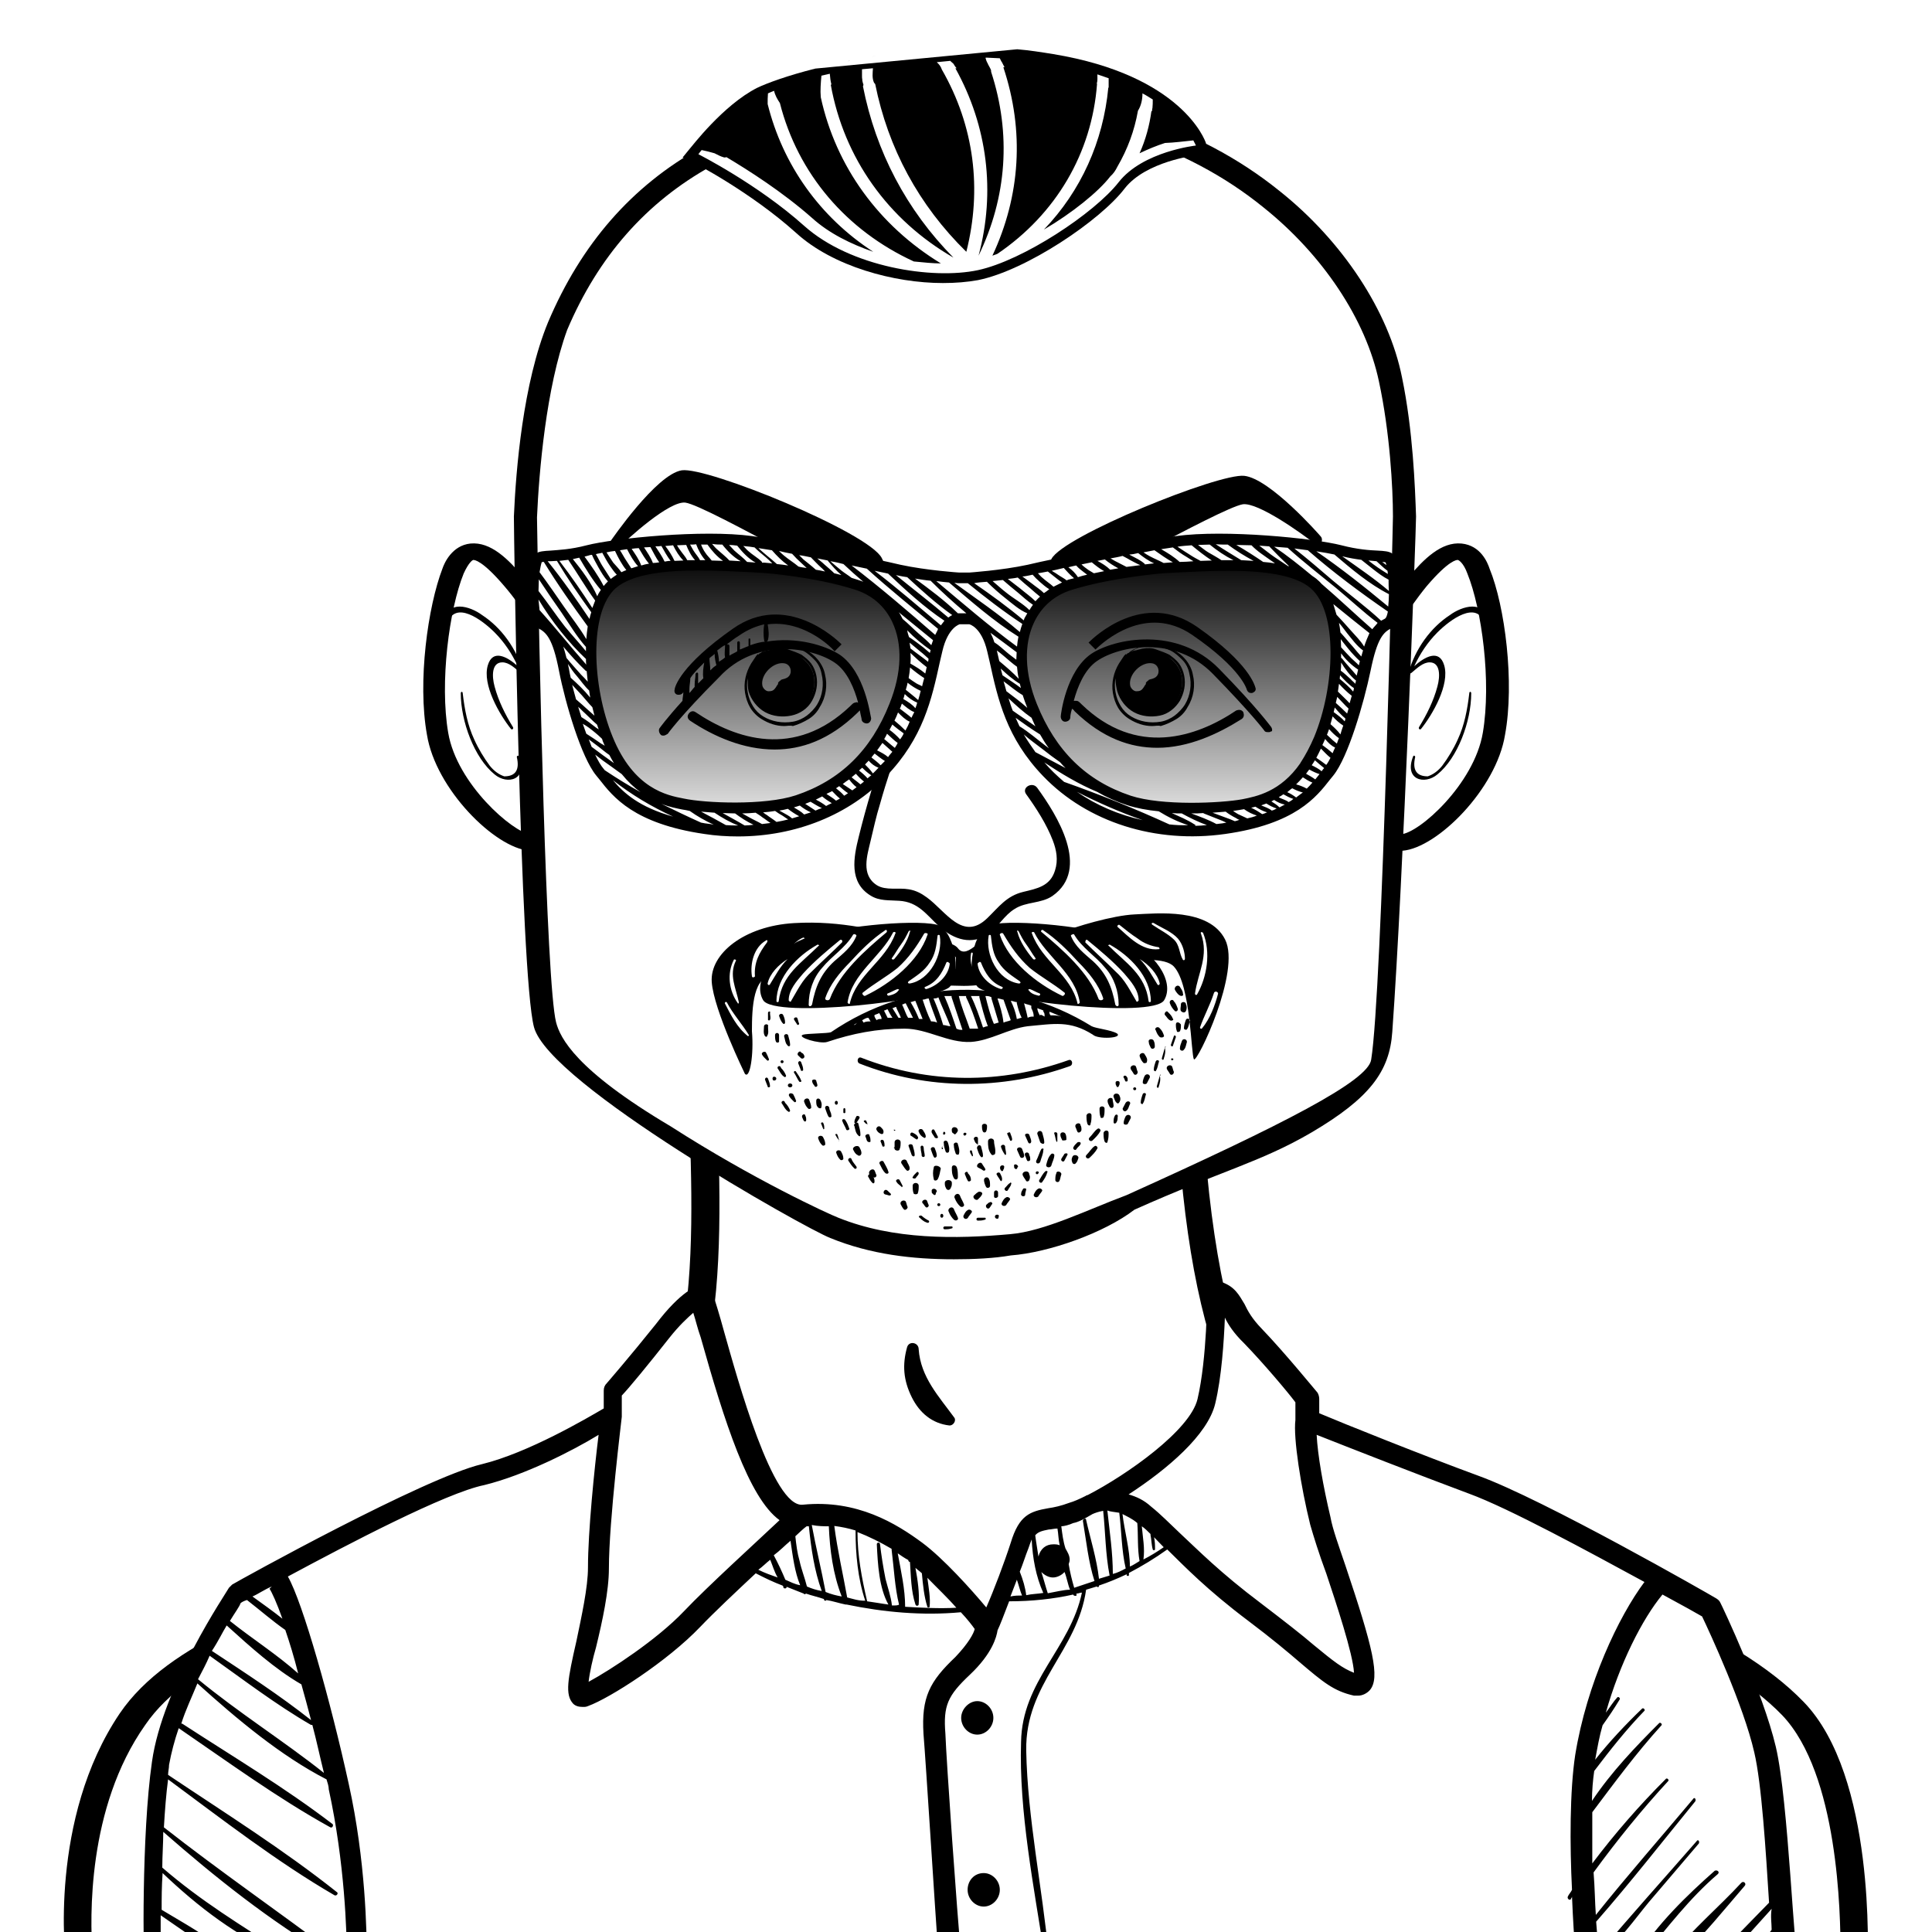 <?xml version="1.0" encoding="utf-8"?>
<!-- Generator: Adobe Illustrator 25.0.1, SVG Export Plug-In . SVG Version: 6.00 Build 0)  -->
<svg version="1.1" id="Layer_1" xmlns="http://www.w3.org/2000/svg" xmlns:xlink="http://www.w3.org/1999/xlink" x="0px" y="0px"
	 viewBox="0 0 600 600" style="enable-background:new 0 0 600 600;" xml:space="preserve">
<style type="text/css">
	.st0{fill:#FFFFFF;}
	.st1{fill:url(#SvgjsPath8542_1_);}
	.st2{fill:url(#SvgjsPath8547_1_);}
	.st3{display:none;fill:#FFFFFF;}
	.st4{display:none;opacity:0.5;fill:#ECF0F1;enable-background:new    ;}
</style>
<g id="svga-group-wrapper">
	<g id="svga-group-backs-single">
		<path id="SvgjsPath3817" class="st0" d="M0,0h600v600H0V0z"/>
	</g>
	<g id="svga-group-humanwrap-move" transform="matrix(1,0,0,1,0,0)">
		<g id="svga-group-humanwrap">
			<g id="svga-group-hair-back-move" transform="matrix(1,0,0,1,0,0)">
				<g id="svga-group-hair-back" transform="matrix(1.04,0,0,1,0,0)">
				</g>
			</g>
			<g id="svga-group-humanbody-back">
				<path id="SvgjsPath3770" class="st0" d="M232.8,311.9c0,57.9,10.2,132.3-30,155.7c-40.2,23.7-95.7,33.9-113.4,66
					s-13.2,75.9-13.2,75.9h447.9c0,0,2.1-56.7-15.3-79.2c-24.3-31.2-83.4-46.5-113.1-62.7s-40.2-75.3-40.2-157.2L232.8,311.9
					L232.8,311.9z"/>
			</g>
			<g id="svga-group-chinshadow-single">
			</g>
			<g id="svga-group-humanbody-front">
				<path id="SvgjsPath3771" d="M579.8,613.1H21l-0.4-3c-0.4-1.8-5.5-45.3,16.6-78c15.1-22.2,49.8-33.9,86.7-46.5
					c18.5-6.3,37.6-12.9,54.6-20.7c39.1-18.6,37.3-71.7,35.4-123c-0.4-10.5-0.7-20.4-0.7-30v-3.3l159.4-1.2v3.3
					c0,89.7,15.5,140.1,47.2,154.2c10.7,4.8,24.7,9.6,39.9,14.7c36.9,12.3,78.6,26.4,100.4,48.9c22.5,23.1,19.9,79.2,19.9,81.3
					L579.8,613.1L579.8,613.1z M28.7,606.5h542.9c0-12.3-0.7-55.5-18.1-73.8c-20.3-21-61.3-34.8-97.1-46.8
					c-15.1-5.1-29.5-9.9-40.6-15c-18.8-8.4-32.1-26.7-40.2-56.1c-7.4-25.2-10.7-58.2-11.1-100.5l-142.5,1.2c0,8.4,0.4,17.1,0.7,26.4
					c1.8,53.4,3.7,108.3-39.5,129c-17.3,8.1-36.5,14.7-55.4,21.3c-35.4,12-69,23.4-82.7,43.5C26.9,561.5,28,596,28.7,606.5
					L28.7,606.5z"/>
				<path id="SvgjsPath3772" d="M281.7,418.4c-1.5,5.4-1.2,10.2,1.5,15.6c2.4,4.8,6.3,8.1,11.7,8.7c1.2,0,2.1-1.5,1.5-2.4
					c-4.8-6.6-10.5-12.6-11.1-21.3C285.3,416.9,282.3,416.3,281.7,418.4L281.7,418.4z"/>
				<path id="SvgjsPath3773" d="M337.5,519.5c26.4,1.5,54.3-2.1,79.8-8.7c2.1-0.6,1.8-4.2-0.6-3.9c-26.4,3.3-53.1,6-79.5,9.9
					C335.7,517.1,336.3,519.5,337.5,519.5L337.5,519.5z"/>
				<path id="SvgjsPath3774" d="M189.3,504.5c11.4,2.7,22.8,5.7,34.5,8.4c10.8,2.4,22.2,6,33.3,6.3c2.1,0,2.4-2.7,0.6-3.6
					c-10.5-4.2-22.5-5.1-33.6-7.5c-11.4-2.1-22.5-3.9-33.9-6C188.7,502.1,188.1,504.2,189.3,504.5L189.3,504.5z"/>
			</g>
			<g id="svga-group-clothes-single">
				<path id="SvgjsPath8898" class="st0" d="M217.3,402.3c0,0-4,0.7-12.3,11.1s-15.2,18.7-15.2,18.7v7.6c0,0-22.5,14.2-40.4,18.7
					c-17.9,4.5-76.9,37-76.9,37s-20.2,29.4-23.5,52.3c-3.3,22.9-2.3,63.4-2.3,63.4h507.2c0,0-1.7-50.5-5.6-67.5
					c-4-17-16.9-44-16.9-44s-53.4-30.5-73.6-38.1c-20.2-7.6-51.7-20.4-51.7-20.4v-6.6c0,0-9.6-11.8-16.9-19.4
					c-7.3-7.6-5.6-11.8-11.3-13.5c0,0,0,20.4-3.3,33.9s-32.5,31.2-42.1,34.6c-9.6,3.5-12.9,0-16.2,10c-3.3,10-9.6,25.3-9.6,25.3
					s-13.9-17-22.5-23.5c-8.6-6.6-20.2-12.8-34.8-11.1C234.5,472.3,222.3,416.5,217.3,402.3z"/>
				<path id="SvgjsPath8899" d="M551.5,542.5c-4-17-16.6-43.6-17.2-44.7c-0.3-0.7-0.7-1-1.3-1.4c-2.3-1.4-53.7-30.8-73.9-38.1
					c-16.9-6.2-42.1-16.3-49.4-19.4v-4.5c0-0.7-0.3-1.7-0.7-2.1c-0.3-0.3-9.9-12.1-17.2-19.7c-3-3.1-4.3-5.5-5.3-7.6
					c-1.7-2.8-3-5.5-7.3-6.9c-1-0.3-2,0-3,0.7c-1,0.7-1.3,1.7-1.3,2.8c0,0.3,0,20.1-3,32.9c-2.3,9.7-21.9,23.5-34.1,29.8
					c-0.3,0-0.7,0.3-0.7,0.3c-2,1-3.6,1.7-5,2.1c-2.7,1-4.6,1.4-6.6,1.7c-5.6,1-9,2.1-11.6,10.7c-2,6.2-5.3,14.9-7.6,20.1
					c-4.6-5.5-13.3-15.2-19.9-20.1c-8-5.9-20.2-13.5-37.1-11.8c-9.3,1-20.2-38.8-24.5-54c-1.3-4.8-2.7-9.3-3.6-12.1
					c-0.7-1.7-2.3-2.8-3.6-2.1c-1.3,0.3-6,1.7-13.9,12.1c-8,10-15.2,18.3-15.2,18.3c-0.7,0.7-1,1.4-1,2.4v5.5
					c-5.3,3.1-23.5,13.8-37.8,17.3c-17.9,4.2-75.3,36-77.6,37.4l-1,1c-0.7,1.4-20.6,30.5-23.9,54c-3.3,22.9-2.7,62.3-2.3,64.1
					c0,1.7,1.7,3.5,3.3,3.5h507.2c1,0,1.7-0.3,2.3-1c0.7-0.7,1-1.7,1-2.4C557.1,608.7,555.5,559.5,551.5,542.5L551.5,542.5z
					 M550.2,599.3c-2,2.8-4,5.2-6,8h-7.3c4.6-4.8,9-9.7,13.3-14.5C549.8,595.2,550.2,597.2,550.2,599.3z M528.6,502
					c2.3,4.8,12.9,27.7,16.2,42.2c2.3,9.7,3.6,30.8,4.6,46.7c-5.3,5.5-10.6,10.7-15.9,16.6h-11.3c7-6.6,13.3-14.5,19.6-21.8
					c0.7-0.7-0.3-1.7-1-1c-7,7.6-15.3,14.5-21.9,22.9h-8.6c7.6-9,14.3-18,23.2-25.6c0.7-0.7-0.3-1.4-1-1
					c-8.6,7.6-17.9,16.6-24.2,26.7h-10.9l0.3-0.3c0.3-0.3,0-0.7-0.3-0.7c5-3.1,10.3-10.7,14.6-15.9c5.3-6.2,10.3-12.1,15.6-18.3
					c0.3-0.7-0.3-1.4-0.7-0.7c-10.3,11.8-20.6,23.2-30.5,35c-0.3-2.4-0.3-5.9-0.7-10c10.6-12.1,20.6-24.9,30.8-37.4
					c0.3-0.7-0.3-1.4-0.7-0.7c-9.9,11.8-20.2,23.5-30.2,36c-0.3-4.2-0.3-8.3-0.7-13.2c7.3-10,14.9-19.4,23.2-28.4
					c0.3-0.3-0.3-1-0.7-0.7c-8.3,8.3-15.9,17-22.9,26.3v-15.9c7-9.3,13.6-18.3,21.5-27c0.3-0.3-0.3-1-0.7-0.7
					c-7.3,7.3-14.9,15.2-20.9,24.2c0-3.1,0.3-6.6,0.7-9.3c5-6.6,9.9-12.8,15.6-18.7c0.3-0.3-0.3-1-0.7-0.7
					c-5,4.8-10.3,10.4-14.6,15.9c0.7-3.8,1.3-7.3,2.3-10.7c2-2.8,3.6-5.2,5.3-8c0.3-0.3-0.3-1-0.7-0.7c-1.3,1.4-2.3,3.1-3.6,4.8
					c4.3-15.2,11.3-29.1,17.6-36.7C522.6,498.6,526.9,501,528.6,502L528.6,502z M377.4,435.9c2-8.3,2.7-19.4,3-26.7
					c1,2.1,2.7,4.8,6,8c6,6.2,13.6,15.2,15.9,18.3v5.5c-0.7,5.5,1.7,20.8,4.6,32.5c1,3.5,2.7,9,5,15.2c3,9,8.3,24.9,8.6,30.8
					c-3.6-1.4-6.3-3.5-12.6-8.7c-3.6-3.1-9-7.3-16.2-12.8c-12.9-9.7-19.6-16.6-25.2-21.8c-3.3-3.1-6-5.9-9-8.3
					c-2.3-2.1-4.6-3.1-7-3.8C362.5,456.3,375.1,445.6,377.4,435.9L377.4,435.9z M350.9,486.5c0-5.2-1.7-11.1-2.3-16.3
					c1.3,0.7,3,1.4,4.6,2.8c0.3,3.8,0,8,0.7,11.8C352.9,485.4,351.9,486.1,350.9,486.5z M354.6,474c1,0.7,1.7,1.4,2.7,2.4v0.3
					c0.3,1.4,0.3,3.1,0.7,4.5c0,0.3,0.7,0.3,0.7,0c0-1.4,0-2.4-0.3-3.8l3,3.1c-2,1.4-4.3,2.8-6.3,3.8
					C355.6,480.9,354.9,477.5,354.6,474z M347.6,469.8c0.7,5.5,0.7,11.8,2,17.3c-1.3,0.7-2.7,1.4-4,1.7c0-6.6-1-13.2-1.7-19.7
					C344.9,469.5,345.9,469.5,347.6,469.8z M333.3,473c1.7-0.3,3.6-1.4,6-2.8c0.7-0.3,1.7-0.7,3.3-1c0.7,6.6,0.7,13.5,2,20.1
					c-1,0.3-2.3,0.7-3.3,1c-0.7-6.2-2.7-12.5-4-18.3c0-0.7-1-0.3-1,0.3c1,5.9,1.7,12.8,3.6,18.7c-2,0.7-4.3,1.4-6.3,2.1
					c-0.7-2.4-1.3-4.8-1.7-7.3c0-0.3,0.3-0.7,0.3-1.4c0-1.4-0.7-2.4-1.3-3.5c-0.7-2.1-1-4.5-1.3-6.9C330.4,474,332,473.6,333.3,473
					L333.3,473z M325.4,494.8c-0.7-2.1-1.3-4.5-2-6.6c1,1,2.3,1.7,3.6,1.7c1.3,0,2.7-0.7,3.6-1.7c0.7,1.7,1,3.8,1.7,5.5
					C330.4,493.7,327.7,494.4,325.4,494.8L325.4,494.8z M325.7,475c0.7,0,1.7-0.3,2.7-0.3c0.3,1.7,0.3,3.5,0.7,5.2
					c-0.7-0.3-1.3-0.3-2-0.3c-2.3,0-4,1.4-4.6,3.8c-0.3-2.1-0.7-4.2-1-6.6C322.4,475.7,323.7,475.4,325.7,475z M320.4,478.1
					c0.3,5.9,1.3,11.4,3.6,16.6c-1.7,0.3-3.6,0.3-5.3,0.7c-0.3-2.4-1-4.8-2-7.3c1-2.4,1.7-4.8,2.7-7.3
					C319.7,479.9,320.1,478.8,320.4,478.1L320.4,478.1z M317.4,495.5c-1,0-2.3,0-3.6,0.3l2-5.2C316.4,492.3,316.8,494.1,317.4,495.5
					z M282.6,485.1c0.3,4.2,0.3,9,1.7,13.2c0.3,0.7,1,0.3,1,0c0.3-3.5-0.3-7.6-1-11.4c0.7,0.7,1.3,1,2,1.7c0.3,3.5,0.7,7.3,1.7,10.4
					c0,0.3,0.7,0.3,0.7,0c0.3-2.8-0.3-5.9-0.7-9c3,3.1,6.3,6.2,9,9.3c-5.3,0.3-10.6,0-15.9-0.3c0-5.5-1.3-11.1-2.3-16.6
					c1,0.7,2,1.4,3.3,2.1C282,484.7,282.3,485.1,282.6,485.1L282.6,485.1z M277,498.6c-0.3-2.8-1.3-5.5-2-8.3
					c-0.7-3.5-1.3-7.3-1.7-10.7c0-0.7-1-0.7-1,0c0.3,6.2,0.7,13.5,3.6,18.7c-2.3-0.3-4.3-0.7-6.6-1c-1.7-7.3-3-14.2-3-21.5
					c3.6,1.4,7,3.1,10.6,5.2v0.3c0.7,5.5,1,11.8,2.3,17C279,498.6,278,498.6,277,498.6L277,498.6z M263.1,496.1
					c-1.3-7.3-3-14.5-4-22.2c2.3,0.3,4.3,0.7,6.6,1.4c0,7.3,0.7,14.9,3,21.8C266.7,497.2,264.7,496.5,263.1,496.1L263.1,496.1z
					 M257.4,474c0.3,7.3,1.3,14.9,4,21.8c-1.7-0.3-3.3-0.7-5-1.4c-1.3-6.9-3-13.8-4.3-20.8C254.1,474,255.8,474,257.4,474L257.4,474
					z M250.5,474h0.7c0.7,6.9,1.7,13.8,4,20.1c-1.7-0.3-3-0.7-4.6-1.4c-0.7-2.8-1.7-5.2-2.3-8c-0.7-2.4-1-4.8-1.3-7.6
					C248.1,476.1,249.5,474.7,250.5,474L250.5,474z M245.5,478.5c0.7,4.8,1.3,9.7,3,13.8c-1.7-0.3-3-1-4.6-1.7
					c-1-2.4-2.3-5.2-3.6-7.6C242.2,481.6,243.8,479.9,245.5,478.5z M239.2,484.4c0.7,1.7,1.3,3.8,2.3,5.5c-2-0.7-4-1.4-6-2.4
					C236.9,486.5,237.9,485.4,239.2,484.4L239.2,484.4z M189.1,487.1c0-14.9,4-46.7,4-47.1v-6.6c2.3-2.4,8.3-9.7,14.6-17.7
					c3.3-4.2,6-6.6,7.6-8c0.7,2.1,1.3,4.8,2.3,7.6c7.3,26,14.9,49.9,24.5,56.8c-7.3,6.9-22.2,20.4-29.8,28.4
					c-8.3,8.7-22.5,18-29.5,21.8c0.3-2.8,1.3-7.3,2.3-10.7C187.1,503.4,189.1,494.1,189.1,487.1L189.1,487.1z M87.7,502.7
					c-3-2.4-6-4.5-9.3-6.9c1.7-0.7,3.6-2.1,6-3.1l-0.7,0.7C84.4,494.4,86,497.9,87.7,502.7z M65.1,514.2
					c10.3,7.3,20.6,15.2,31.5,21.5H97c1.3,4.8,2.3,9.7,3.6,14.9c-12.6-10-26.5-18.7-39.1-29.1C62.8,519,64.1,516.6,65.1,514.2z
					 M70.4,504.8c7.3,6.6,14.9,13.5,23.2,18.3c1,3.5,2,7.3,3,11.1c-9.6-7.6-20.2-14.5-30.8-21.5C67.8,509.7,69.1,506.9,70.4,504.8
					L70.4,504.8z M71.4,503.4c1.7-2.8,3-4.5,3.3-5.5c0.3-0.3,1-0.7,2-1c4,3.1,8,6.6,11.9,9.3c1.3,3.8,2.7,8.3,4,13.5
					C86,513.8,78.4,509,71.4,503.4L71.4,503.4z M49.9,594.8c6.6,4.5,12.9,9.3,20.2,12.5c0.3,0,0.7-0.3,0.3-0.7
					c-6-5.5-13.3-9.3-20.2-13.5c0-3.5,0-7.3,0.3-11.4c10.9,10.4,23.5,20.1,37.1,25.6c0.7,0.3,1-0.7,0.3-1
					c-12.9-8.3-25.5-15.9-37.5-26.3c0-3.8,0.3-7.3,0.3-11.1c16.2,14.2,33.2,27.7,51.4,38.4H49.9V594.8z M104.6,607.3
					c-17.9-13.5-36.1-26-53.7-39.8c0.3-5.2,0.7-10.4,1.3-14.9c16.9,12.5,33.8,25.6,51.7,36c0.7,0.3,1.3-0.7,0.7-1
					C88,574.4,69.8,563,52.2,551.2c0-1,0.3-2.1,0.3-3.1c0.7-3.8,1.7-7.6,3-11.4c15.2,10.4,30.8,21.8,47.1,30.8c0.7,0.3,1-0.7,0.7-1
					c-14.9-11.4-31.2-21.1-46.7-31.2h-0.3c1.3-4.2,3.3-8.3,5-12.5c12.3,11.1,25.9,22.5,40.1,29.8c0.3,1,0.7,2.1,0.7,3.1
					c5,22.9,5.6,44.7,5.6,51.6L104.6,607.3L104.6,607.3z M113.9,607.3c0-6.9-0.3-29.4-5.6-53.3c-5.6-25.6-14.3-56.4-18.9-64.4
					c18.6-10,49.1-26,61-28.4c12.6-3.1,27.5-10.7,35.5-15.6c-1.3,10.4-3.3,30.1-3.3,41.2c0,6.2-2,15.2-3.6,22.9
					c-2.7,11.8-3.6,16.6-1,19.4c0.7,0.7,1.7,1,3,1c0.7,0,1,0,1.7-0.3c6.6-2.4,24.5-13.8,34.8-24.6c4.3-4.5,10.9-10.7,17.2-16.6
					c2.7,1.4,5.6,2.8,8.3,3.8c0.3,0.3,0.3,0.3,0.3,0.7c0.3,0.3,1,0.3,1-0.3c1.7,0.7,3.6,1.4,5.3,2.1c0.3,0.3,0.3,0.3,0.7,0
					c2,0.7,3.6,1,5.6,1.7v0.3c0.3,0.3,0.7,0.3,0.7,0c2,0.3,4,1,6,1.4h0.3c11.6,2.4,23.5,3.5,35.5,2.4c2,2.1,3.6,4.2,4.3,5.2
					c-0.3,1.4-2,4.5-6,8.7c-8,7.6-10.6,12.5-9.9,23.9c0.7,8.3,3.6,54.7,4.6,68.6L113.9,607.3L113.9,607.3z M293.6,538.4
					c-0.7-8.7,0.7-11.8,7.6-18.3c7-6.6,8.3-11.8,8.6-13.8c0.7-1.4,2-4.8,3.6-9c7,0,13.6-0.7,19.9-2.1c0,0,0,0.3,0.3,0.3
					c0.3,0.3,1,0,0.7-0.3v-0.3c0.7,0,1-0.3,1.7-0.3c-3.6,17.3-18.6,27.4-18.9,46.4c-0.7,21.5,4,45,7.3,66.5h-25.9
					C297.2,594.1,293.9,546.7,293.6,538.4L293.6,538.4z M325.7,607.3c-2-21.1-6.6-42.6-7-63.7c-0.3-20.8,15.9-30.8,18.6-49.9
					c1-0.3,2.3-0.7,3.3-1c0.3,0.3,0.7,0.3,0.7-0.3c3-1,5.6-2.1,8.6-3.5v0.3c0,0.3,0.7,0.3,0.7,0v-0.7c4-2.1,8-4.5,11.9-7.3
					c5.3,5.2,12.3,12.5,25.2,22.2c7.3,5.5,12.3,9.7,15.9,12.8c7.3,6.2,10.6,9,16.9,10.4h1.3c1.3,0,2.7-0.7,3.6-1.7
					c3.3-3.8,1-13.2-7.6-38.8c-2-5.9-4-11.4-4.6-14.9c-2.3-9.7-4-19.4-4.3-25.6c9.6,3.8,31.8,12.5,47.4,18.3
					c12.3,4.5,37.1,18,54.4,27.4c-8,10.7-17.9,31.5-21.5,53.7c-1.7,11.1-1.7,28-1,41.9c-0.3,0.7-1,1.4-1.3,2.1
					c-0.3,0.7,0.7,1.4,1,0.7c0-0.3,0.3-0.3,0.3-0.7c0.3,7.3,0.7,13.2,1,17.3L325.7,607.3L325.7,607.3z M546.2,607.3
					c1.3-2.1,2.7-3.8,4-5.9c0,2.4,0.3,4.2,0.3,5.9H546.2z M303.5,528.3c2.7,0,5,2.4,5,5.2c0,2.8-2.3,5.2-5,5.2s-5-2.4-5-5.2
					C298.5,530.8,300.9,528.3,303.5,528.3z M305.5,581.7c2.7,0,5,2.4,5,5.2c0,2.8-2.3,5.2-5,5.2c-2.7,0-5-2.4-5-5.2
					C300.5,584.1,302.5,581.7,305.5,581.7z"/>
			</g>
			<g id="svga-group-head" transform="matrix(1,0,0,1,0,0)">
				<g id="svga-group-ears-left-move" transform="matrix(1,0,0,1,-3,0)">
					<g id="svga-group-ears-left">
						<path id="SvgjsPath9761" class="st0" d="M179.4,204.2c0,0-10.8-16.2-16.8-23.4c-6-7.2-14.1-15-18.9-3.3
							c-4.8,11.7-7.5,34.8-4.8,50.7s20.4,33,28.8,33.6c8.4,0.6,17.1-22.8,17.7-30.9C186.3,222.5,183.6,210.2,179.4,204.2
							L179.4,204.2z"/>
						<path id="SvgjsPath9762" d="M135.6,228.2c-3-16.5,0.3-39.9,4.8-51.6c0.6-1.8,3-7.2,8.7-7.8c6.3-0.6,11.7,4.8,16.5,10.5
							c6.3,7.2,16.5,23.1,17.1,23.7c4.2,6.3,7.2,19.2,6.3,27.9c-0.6,7.2-7.2,26.4-15.6,31.8c-1.8,1.2-3.9,1.8-6,1.5
							C156.6,263.3,138.3,245,135.6,228.2L135.6,228.2z M159.6,182c-6.9-8.1-9.3-8.1-9.6-8.1c-0.3,0-1.5,0.9-3,4.2
							c-4.5,11.1-7.5,33.9-4.8,49.5c2.7,15.9,20.1,30.9,25.5,31.5c4.2-0.6,13.2-18.3,14.1-28.5c0.6-7.8-2.1-19.8-5.7-25.5
							C176.1,205.1,165.6,188.9,159.6,182L159.6,182z"/>
						<path id="SvgjsPath9763" d="M152.7,191c6,3.9,10.8,10.5,12.9,18c0,0.6-0.6,0.6-0.6,0.3c0,0,0-0.3-0.3-0.3
							c-1.8-1.5-3.6-3.3-5.7-3.3c-3.3,0-3.3,4.2-2.4,7.5c1.2,4.5,3.3,8.7,5.7,12.6c0.3,0.6-0.3,0.9-0.6,0.6
							c-3.6-4.5-9-13.8-7.2-19.8c1.5-5.1,6-2.7,9.3,0.3c-1.8-3.9-4.2-7.5-7.2-10.5c-3.9-3.9-12.3-10.2-14.7-2.7
							c0,0.3-0.6,0.3-0.6-0.3C141.6,185.9,149.1,188.3,152.7,191L152.7,191z"/>
						<path id="SvgjsPath9764" d="M164.1,234.8c3,7.5-3.6,9-7.5,5.7c-6.3-5.1-10.5-16.5-10.5-25.2c0-0.6,0.6-0.6,0.6,0
							c0.6,5.1,1.5,9.9,3.6,14.4c1.2,2.7,3,5.7,4.8,8.1c1.2,1.5,2.7,2.7,4.5,3.3c3.6,0,4.8-2.1,3.9-6
							C163.5,234.8,163.8,234.5,164.1,234.8z"/>
					</g>
				</g>
				<g id="svga-group-ears-right-move" transform="matrix(1,0,0,1,3,0)">
					<g id="svga-group-ears-right">
						<path id="SvgjsPath9765" class="st0" d="M420.6,204.2c0,0,10.8-16.2,16.8-23.4c6-7.2,14.1-15,18.9-3.3
							c4.8,11.7,7.5,34.8,4.8,50.7s-20.4,33-28.8,33.6c-8.4,0.6-17.1-22.8-17.7-30.9C413.7,222.5,416.4,210.2,420.6,204.2
							L420.6,204.2z"/>
						<path id="SvgjsPath9766" d="M432.6,264.2c-2.1,0-4.2-0.3-6-1.5c-8.4-5.1-15-24.6-15.6-31.8c-0.9-8.7,2.1-21.3,6.3-27.9
							c0.3-0.6,10.8-16.5,17.1-23.7c4.8-5.7,10.2-11.1,16.5-10.5c6,0.6,8.1,6,8.7,7.8c4.8,11.7,7.8,35.4,4.8,51.6
							C461.7,245,443.4,263.3,432.6,264.2L432.6,264.2z M423.6,205.1c-3.6,5.7-6.3,17.4-5.7,25.5c0.9,10.2,9.6,28.2,14.1,28.5
							c5.7-0.3,22.8-15.6,25.5-31.5s-0.3-38.4-4.8-49.5c-1.2-3.3-2.7-4.2-3-4.2s-2.7,0-9.6,8.1C434.4,188.9,423.9,205.1,423.6,205.1
							L423.6,205.1z"/>
						<path id="SvgjsPath9767" d="M447.3,191c-6,3.9-10.8,10.5-12.9,18c0,0.6,0.6,0.6,0.6,0.3c0,0,0-0.3,0.3-0.3
							c1.8-1.5,3.6-3.3,5.7-3.3c3.3,0,3.3,4.2,2.4,7.5c-1.2,4.5-3.3,8.7-5.7,12.6c-0.3,0.6,0.3,0.9,0.6,0.6c3.6-4.5,9-13.8,7.2-19.8
							c-1.5-5.1-6-2.7-9.3,0.3c1.8-3.9,4.2-7.5,7.2-10.5c3.9-3.9,12.3-10.2,14.7-2.7c0,0.3,0.6,0.3,0.6-0.3
							C458.4,185.9,450.9,188.3,447.3,191L447.3,191z"/>
						<path id="SvgjsPath9768" d="M435.9,234.8c-3,7.5,3.6,9,7.5,5.7c6.3-5.1,10.5-16.5,10.5-25.2c0-0.6-0.6-0.6-0.6,0
							c-0.6,5.1-1.5,9.9-3.6,14.4c-1.2,2.7-3,5.7-4.8,8.1c-1.2,1.5-2.7,2.7-4.5,3.3c-3.6,0-4.8-2.1-3.9-6
							C436.5,234.8,436.2,234.5,435.9,234.8z"/>
					</g>
				</g>
				
					<g id="svga-group-faceshape-wrap" transform="matrix(1.04,0,0,1,-4,-0.017)">
					<g id="svga-group-faceshape-single">
						<path id="SvgjsPath9099" class="st0" d="M419.5,117.8c-6.9-34.2-45.3-86.4-127.2-86.4s-109.2,40.2-121.5,69.9
							c-7.5,18.6-9.6,45.6-10.2,59.1c0,0,1.8,141.5,6,157.7c3.9,16.2,79.5,60.1,86.4,63.1c17.4,7.2,37.2,6.6,52.8,5.4
							c10.8-0.9,21.3-5.1,29.7-12c27.5-14.3,78.7-27.8,81.4-45.2c3.3-21.6,6.5-169,6.5-169C423.7,150.8,422.8,133.7,419.5,117.8
							L419.5,117.8z"/>
						<path id="SvgjsPath9100" d="M288.7,391.1c-12.3,0-24.9-1.5-36.9-6.6c-7.5-3-84-47.8-88.5-65.5c-4.2-16.5-6-153.8-6-158.6
							c0.6-14.4,2.7-41.4,10.2-60.3c19.8-48.6,60.3-72,124.5-72c36.9,0,69.6,10.8,93.9,31.2c18.9,15.6,32.7,37.5,36.6,57.9
							c3.3,16.5,3.9,34.2,4.2,43.2c0,3.9-3.8,112.6-7.1,160.1c-0.8,12.3-6.8,20.6-24.1,31.2c-15.1,9.2-26.9,11.9-52.9,24
							c-9,7.2-25.5,13.3-36.9,14.2C300.7,390.8,294.7,391.1,288.7,391.1L288.7,391.1z M164.2,160.7c0.6,40.8,2.7,144.5,5.7,156.8
							c1.2,4.8,5.8,14.8,34.2,32.3c24.7,16.5,47.1,27.2,50.1,28.4c16.5,6.9,35.1,6.6,51.3,5.1c10.2-0.9,23.1-7.6,34.7-12.1
							c47.3-22.2,72.2-35.5,73.1-42.1c3.3-21,6.5-167.5,6.5-168.7c0-8.7-0.9-26.1-4.2-42c-3.9-19.2-16.8-39.3-34.5-54
							c-23.1-19.5-54-29.7-89.7-29.7c-60.9,0-99.6,22.2-118.2,67.8C166.9,120.5,164.8,146.6,164.2,160.7L164.2,160.7z"/>
					</g>
				</g>
				<g id="svga-group-mouth-single-move" transform="matrix(1,0,0,1,0,1)">
					
						<g id="svga-group-mouth-single" transform="matrix(1.25,0,0,1.25,-24.846,-30.17)">
						<path id="SvgjsPath6911" d="M297.4,280.1c-1.5-0.9-5.1-1.2-6.3-1.8c-20.4-12.6-45-12-64.8,1.5c-0.9,0.3-6,0.3-6.9,0.6
							c-1.8,0.6,4.2,2.4,6,1.8c6.3-2.1,12.3-3.3,19.2-3.3c5.7,0,10.8,3.6,16.5,3.3c4.8-0.3,9.3-3.3,14.1-3.9
							c6.6-0.6,10.5-1.5,16.2,2.1C292.6,281.6,298.9,281.3,297.4,280.1L297.4,280.1z M278.2,275.6c-0.3-0.6-0.6-1.2-0.6-1.8
							c0.6,0.3,0.9,0.3,1.5,0.6v0.3c0.3,0.3,0.3,0.6,0.3,1.2C278.8,275.6,278.5,275.3,278.2,275.6z M261.1,270.8h2.1v0.3
							c0.6,2.4,1.2,4.8,2.1,7.2c-0.6,0-0.9,0.3-1.2,0.3C263.2,275.9,262.3,273.2,261.1,270.8L261.1,270.8z M264.7,270.8
							c0.6,0,0.9,0,1.5,0.3v0.3c0.6,2.1,1.2,3.9,1.8,6c-0.3,0-0.9,0.3-1.2,0.3C265.9,275.6,265.3,273.2,264.7,270.8L264.7,270.8z
							 M267.7,271.4c0.6,0,1.2,0.3,1.5,0.3c0.6,1.8,1.2,3.3,1.8,5.1c-0.6,0.3-1.2,0.3-1.8,0.6C268.9,275,268.3,273.2,267.7,271.4
							L267.7,271.4z M271,272c0.6,0,0.9,0.3,1.5,0.3v0.3c0.3,1.2,0.6,2.4,1.2,3.6c-0.3,0-0.9,0.3-1.2,0.3
							C272.2,274.7,271.6,273.2,271,272L271,272z M274.3,272.6c0.6,0.3,1.2,0.3,1.8,0.6v0.6c0.3,0.6,0.6,1.2,0.6,2.1
							c-0.6,0-0.9,0-1.5,0.3C274.9,274.7,274.6,273.8,274.3,272.6L274.3,272.6z M280.6,274.7c0.9,0.3,2.1,0.9,3,1.2
							c-0.9-0.3-1.8-0.3-2.7-0.3C280.6,275.3,280.6,275,280.6,274.7z M248.2,276.5c-0.6-1.5-1.2-2.7-2.1-4.2c0.3,0,0.9-0.3,1.2-0.3
							l1.8,4.5H248.2L248.2,276.5z M245.5,276.2c-0.6-0.9-0.9-2.1-1.5-3.3c0.3,0,0.6-0.3,0.9-0.3l1.8,3.6H245.5z M243.1,276.2
							c-0.6-0.9-0.9-1.5-1.5-2.4c0.3,0,0.6-0.3,0.9-0.3c0.3,0.9,0.9,1.8,1.2,2.7H243.1L243.1,276.2z M240.4,276.2l-0.9-1.8
							c0.3,0,0.6-0.3,0.9-0.3c0.3,0.6,0.6,1.2,1.2,2.1H240.4z M237.7,276.8c-0.3-0.3-0.6-0.9-0.6-1.2c0.3-0.3,0.9-0.3,1.2-0.6
							c0.3,0.6,0.6,0.9,0.6,1.5C238.3,276.5,238,276.5,237.7,276.8z M234.4,277.4c0-0.3-0.3-0.3-0.3-0.6c0.6-0.3,0.9-0.6,1.5-0.6
							c0.3,0.3,0.3,0.6,0.6,0.9C235.6,277.1,235,277.1,234.4,277.4L234.4,277.4z M249.1,271.7c0.6,0,0.9-0.3,1.5-0.3
							c0.6,2.1,1.5,4.2,2.1,6c-0.6-0.3-1.2-0.3-1.5-0.3C250.3,275.3,249.7,273.5,249.1,271.7z M251.8,271.4c0.3,0,0.9,0,1.2-0.3
							c0.9,2.4,2.1,4.8,3,7.2c-0.6,0-1.2-0.3-1.8-0.3C253.6,275.9,252.7,273.5,251.8,271.4L251.8,271.4z M254.5,270.8h1.8v0.3
							l2.7,8.1c-0.6,0-0.9,0-1.5-0.3C256.6,276.2,255.7,273.5,254.5,270.8z M232.9,277.4C232.9,277.4,232.9,277.7,232.9,277.4
							c-0.3,0.3-0.6,0.6-0.9,0.6C232.3,277.7,232.6,277.7,232.9,277.4z M260.8,278.9c-0.9-2.7-2.1-5.4-2.7-8.1h1.8v0.3
							c1.2,2.4,2.1,5.1,3,7.8H260.8z M285.4,286.7c-16.8,6-34.8,6-51.6-0.6c-0.9-0.3-1.2,1.2-0.3,1.5c16.8,6.6,35.4,6.6,52.2,0.6
							C286.6,287.9,286.3,286.4,285.4,286.7L285.4,286.7z"/>
					</g>
				</g>
				<g id="svga-group-eyes-left-move" transform="matrix(1,0,0,1,2,-2)">
					
						<g id="svga-group-eyes-left" transform="matrix(0.9,0,0,0.9,7.9,8.69)">
						<g id="svga-group-eyesback-left">
						</g>
						<g id="svga-group-eyesiriswrapper-left">
							<g id="svga-group-eyesiriscontrol-left" transform="matrix(1,0,0,1,0,0)">
								<g id="svga-group-eyesiris-left">
									<path id="SvgjsPath8496" d="M259.6,215.8c7.2,0,12.9,5.7,12.9,12.6s-5.7,12.6-12.9,12.6c-7.2,0-12.9-5.7-12.9-12.6
										S252.4,215.8,259.6,215.8z"/>
									<path id="SvgjsPath8497" class="st0" d="M248.5,221.8c-1.2,3-1.5,6.6-0.6,9.3c0.9,3,2.7,5.7,5.4,6.9
										c2.7,1.2,5.7,1.8,8.4,0.9c2.7-0.6,5.4-2.4,6.6-4.8c1.5-2.4,2.1-5.4,1.5-8.4c-0.3-1.5-0.9-2.7-1.8-3.9
										c-0.9-1.2-2.1-2.1-3.3-3c-1.2-0.9-2.7-1.2-4.2-1.8c-1.5-0.3-3-0.3-4.5-0.3c-0.3,0-0.9,0-1.2,0.3c-0.3,0.3-0.9,0.3-1.2,0.3
										c-0.6,0.3-1.5,0.6-2.1,0.9C250.6,219.4,249.4,220.6,248.5,221.8c0.6-1.5,1.8-2.7,3-3.9c0.6-0.6,1.5-0.9,2.1-1.5
										c0.3-0.3,0.9-0.3,1.2-0.6c0.3-0.3,0.9-0.3,1.2-0.3c1.8-0.3,3.6-0.6,5.4-0.3c1.8,0.3,3.3,0.6,5.1,1.5
										c1.8,0.9,3.3,1.8,4.2,3.3c1.2,1.5,2.1,3.3,2.4,5.1c0.9,3.6,0.3,7.5-1.8,10.8c-0.9,1.5-2.4,3-3.9,4.2
										c-1.5,0.9-3.3,1.8-5.1,2.1c-3.6,0.6-7.5,0.3-10.5-1.8c-1.5-0.9-2.7-2.4-3.9-3.9c-0.9-1.5-1.5-3.3-1.8-5.1
										C245.8,228.1,246.4,224.5,248.5,221.8L248.5,221.8z"/>
									<path id="SvgjsPath8498" d="M259.6,243.1c-2.7,0-5.4-0.9-7.8-2.4c-1.5-0.9-3-2.4-3.9-3.9s-1.5-3.3-1.8-5.1
										c-0.6-3.6,0.3-7.2,2.1-10.2l1.8-2.7l0.6-0.6v0.3c0.3-0.3,0.6-0.6,0.9-0.6c0.6-0.6,1.5-1.2,2.4-1.5c0.3-0.3,0.9-0.3,1.2-0.6
										c0.3-0.3,0.9-0.3,1.2-0.3c1.8-0.6,3.6-0.6,5.4-0.3c1.8,0.3,3.6,0.9,5.1,1.5c1.8,0.9,3.3,2.1,4.5,3.6s2.1,3.3,2.4,5.1
										c0.9,3.6,0.3,7.8-1.8,11.1c-0.9,1.8-2.4,3.3-3.9,4.2s-3.3,1.8-5.4,2.4C261.7,242.8,260.5,243.1,259.6,243.1z M247,226.6
										c-0.3,1.5-0.3,3.3,0,4.8c0.3,1.8,0.9,3.3,1.8,4.8c0.9,1.5,2.1,2.7,3.6,3.6c3,1.8,6.6,2.4,10.2,1.8c1.8-0.3,3.6-1.2,4.8-2.1
										c1.2-0.9,2.7-2.4,3.6-3.9c1.8-3,2.4-6.9,1.5-10.5c-0.3-1.8-1.2-3.6-2.4-4.8c-1.2-1.2-2.4-2.4-4.2-3.3
										c-1.5-0.6-3-1.2-4.8-1.5c-1.5-0.3-3.3,0-5.1,0.3c-0.3,0-0.9,0.3-1.2,0.3c-0.3,0.3-0.9,0.3-1.2,0.6
										c-0.6,0.3-0.9,0.6-1.5,0.9c0.6-0.3,1.2-0.6,1.8-0.6c0.3,0,0.9-0.3,1.2-0.3c0.3,0,0.9-0.3,1.2-0.3c1.8-0.3,3.3-0.3,4.8,0.3
										c1.8,0.6,3.3,1.2,4.5,1.8c1.2,0.9,2.4,1.8,3.3,3c0.9,1.2,1.5,2.7,1.8,4.2c0.6,3,0,6-1.5,8.7s-4.2,4.5-7.2,5.1
										s-6.3,0.3-9-1.2c-2.7-1.5-4.8-4.2-5.7-7.2C247,229.9,247,228.4,247,226.6z M248.8,222.1c-1.2,3-1.2,6-0.3,9
										s2.7,5.4,5.1,6.6c2.4,1.2,5.4,1.8,8.1,0.9c2.7-0.6,5.1-2.4,6.6-4.8c1.5-2.4,2.1-5.4,1.5-8.1c-0.3-1.5-0.9-2.7-1.5-3.6
										c-0.9-1.2-1.8-2.1-3-2.7c-1.2-0.6-2.4-1.2-4.2-1.8c-1.2-0.3-2.7-0.3-4.5-0.3c-0.3,0-0.6,0-1.2,0.3c-0.3,0-0.6,0.3-1.2,0.3
										c-0.6,0.3-1.2,0.6-2.1,0.9C250.9,219.7,250,220.9,248.8,222.1L248.8,222.1z"/>
									<path id="SvgjsPath8499" class="st0" d="M259.9,221.5c-3.9-0.9-8.7,3.9-7.8,7.8c0.3,0.9,1.2,1.8,2.1,1.8
										c1.2,0,1.8-0.3,2.4-1.2c0.3-0.3,0.3-0.6,0.6-0.9c0,0,0.3-0.3,0.3-0.6v-0.3l0.3-0.3l0.3-0.3c0,0,0.6-0.3,0.3-0.3
										c0.6-0.3,1.2-0.3,1.8-0.6C262.6,225.7,262.3,222.1,259.9,221.5L259.9,221.5z"/>
								</g>
							</g>
						</g>
						<g id="svga-group-eyesfront-left">
							<path id="SvgjsPath8281" class="st0" d="M259,183.4c-24.6,0-44.4,19.8-44.4,44.4s19.8,44.4,44.4,44.4s44.4-19.8,44.4-44.4
								C303.4,203.5,283.6,183.4,259,183.4z M271.3,245.2c-7.2,3.3-17.7,4.2-25.2,3.3c-7.8-1.2-21.3-10.8-21.3-10.8s3.6-5.1,6.6-8.1
								s8.1-7.5,19.2-12.9c11.1-5.4,25.8,2.1,29.7,5.7c3.9,3.6,6,13.2,6,13.2S278.5,241.9,271.3,245.2z"/>
							<path id="SvgjsPath8282" d="M278.8,218.5c-5.1-3.3-15-6.3-25.5-4.5c0.3,0,0.6-0.3,0.6-0.3c0.6-1.8,0.3-3.9,0-5.7
								c11.7-1.5,21,6.9,23.1,9.3l2.4-2.4c-1.8-1.8-19.2-18.3-37.5-5.4c-18,12.6-20.1,20.1-20.1,21c-0.3,0.9,0.3,1.8,1.2,1.8h0.3
								c0.6,0,1.2-0.3,1.5-0.9c0,0.9-0.3,2.1-0.3,3c-5.7,6.3-7.8,9.3-7.8,9.3c-0.6,0.6-0.3,1.8,0.3,2.4c0.3,0.3,0.6,0.3,0.9,0.3
								c0.6,0,0.9-0.3,1.5-0.6c0,0,4.2-6,17.7-19.5c12.9-14.1,32.4-10.2,39.9-5.1c4.5,3,6.9,9.3,8.1,13.8c-0.3,0-0.6-0.3-0.9,0
								c-0.6,0-0.9,0.3-1.8,1.2c-19.2,18.3-39.6,11.4-53.4,2.1c-0.9-0.6-1.8-0.3-2.4,0.6c-0.6,0.9-0.3,1.8,0.6,2.4
								c8.1,5.4,18.3,9.9,29.1,9.9c9.3,0,18.9-3.3,28.5-12.6l0.6-0.6l0.3-0.3c0.3,1.8,0.6,2.7,0.6,3c0,0.9,0.9,1.5,1.8,1.5
								c0.9,0,1.5-0.9,1.5-1.8C289.3,239.5,287.5,224.5,278.8,218.5L278.8,218.5z M231.7,226.6l-1.8,1.8v-3.3c0-0.6-0.6-0.6-0.9,0
								c0,1.2-0.3,2.4-0.3,3.6v0.9c-0.6,0.6-1.2,1.5-1.8,2.1v-1.5c0-1.2,0.3-2.4,0.3-3.6c0.9-1.5,2.7-3.3,4.8-5.4
								C231.7,223,231.4,224.8,231.7,226.6z M234.7,223.3l-0.6,0.6c0-1.5-0.3-3-0.3-4.2c0.6-0.6,1.2-0.9,1.8-1.5
								c0,1.5,0.3,2.7,0.6,3.9C235.3,222.7,235,223,234.7,223.3z M239.2,215.2c0,1.5-0.3,3,0,4.2c-0.6,0.6-1.2,0.9-2.1,1.5
								c0-1.2-0.3-2.7-0.6-3.9C237.4,216.4,238.3,215.5,239.2,215.2C239.2,214.9,239.2,215.2,239.2,215.2L239.2,215.2z M247.9,215.2
								v-2.1c0-0.3-0.6-0.3-0.6,0v2.4c-0.9,0.3-2.1,0.9-3,1.2v-2.4c0-0.6-0.9-0.6-0.9,0v3c-0.9,0.6-1.8,0.9-2.7,1.5v-3.3
								c0-0.6-0.6-0.6-0.9-0.6c1.2-0.9,2.7-2.1,4.2-3c3-2.1,6-3.3,8.7-3.9c-0.3,1.8-0.3,3.9,0,5.7c0,0.3,0.3,0.3,0.6,0.3
								C251.5,214,249.7,214.6,247.9,215.2L247.9,215.2z"/>
						</g>
					</g>
				</g>
				<g id="svga-group-eyes-right-move" transform="matrix(1,0,0,1,-2,-2)">
					
						<g id="svga-group-eyes-right" transform="matrix(0.9,0,0,0.9,12.1,8.69)">
						<g id="svga-group-eyesback-right">
						</g>
						<g id="svga-group-eyesiriswrapper-right">
							<g id="svga-group-eyesiriscontrol-right" transform="matrix(1,0,0,1,0,0)">
								<g id="svga-group-eyesiris-right">
									<path id="SvgjsPath8500" d="M386.3,215.8c7.2,0,12.9,5.7,12.9,12.6s-5.7,12.6-12.9,12.6c-7.2,0-12.9-5.7-12.9-12.6
										S379.4,215.8,386.3,215.8z"/>
									<path id="SvgjsPath8501" class="st0" d="M375.2,221.8c-1.2,3-1.5,6.6-0.6,9.3c0.9,3,2.7,5.7,5.4,6.9
										c2.7,1.2,5.7,1.8,8.4,0.9c2.7-0.6,5.4-2.4,6.6-4.8c1.5-2.4,2.1-5.4,1.5-8.4c-0.3-1.5-0.9-2.7-1.8-3.9
										c-0.9-1.2-2.1-2.1-3.3-3c-1.2-0.9-2.7-1.2-4.2-1.8c-1.5-0.3-3-0.3-4.5-0.3c-0.3,0-0.9,0-1.2,0.3c-0.3,0.3-0.9,0.3-1.2,0.3
										c-0.6,0.3-1.5,0.6-2.1,0.9C377.3,219.4,376.1,220.6,375.2,221.8c0.6-1.5,1.8-2.7,3-3.9c0.6-0.6,1.5-0.9,2.1-1.5
										c0.3-0.3,0.9-0.3,1.2-0.6c0.3-0.3,0.9-0.3,1.2-0.3c1.8-0.3,3.6-0.6,5.4-0.3c1.8,0.3,3.3,0.6,5.1,1.5s3.3,1.8,4.2,3.3
										c1.2,1.5,2.1,3.3,2.4,5.1c0.9,3.6,0.3,7.5-1.8,10.8c-0.9,1.5-2.4,3-3.9,4.2c-1.5,0.9-3.3,1.8-5.1,2.1
										c-3.6,0.6-7.5,0.3-10.5-1.8c-1.5-0.9-2.7-2.4-3.9-3.9c-0.9-1.5-1.5-3.3-1.8-5.1C372.8,228.1,373.4,224.5,375.2,221.8
										L375.2,221.8z"/>
									<path id="SvgjsPath8502" d="M386.3,243.1c-2.7,0-5.4-0.9-7.8-2.4c-1.5-0.9-3-2.4-3.9-3.9c-0.9-1.5-1.5-3.3-1.8-5.1
										c-0.6-3.6,0.3-7.2,2.1-10.2l1.8-2.7l0.6-0.6v0.3c0.3-0.3,0.6-0.6,0.9-0.6c0.6-0.6,1.5-1.2,2.4-1.5c0.3-0.3,0.9-0.3,1.2-0.6
										c0.3-0.3,0.9-0.3,1.2-0.3c1.8-0.6,3.6-0.6,5.4-0.3c1.8,0.3,3.6,0.9,5.1,1.5c1.8,0.9,3.3,2.1,4.5,3.6s2.1,3.3,2.4,5.1
										c0.9,3.6,0.3,7.8-1.8,11.1c-0.9,1.8-2.4,3.3-3.9,4.2s-3.3,1.8-5.4,2.4C388.4,242.8,387.5,243.1,386.3,243.1z M373.7,226.6
										c-0.3,1.5-0.3,3.3,0,4.8c0.3,1.8,0.9,3.3,1.8,4.8c0.9,1.5,2.1,2.7,3.6,3.6c3,1.8,6.6,2.4,10.2,1.8c1.8-0.3,3.6-1.2,4.8-2.1
										c1.2-0.9,2.7-2.4,3.6-3.9c1.8-3,2.4-6.9,1.5-10.5c-0.3-1.8-1.2-3.6-2.4-4.8c-1.2-1.2-2.4-2.4-4.2-3.3
										c-1.5-0.6-3-1.2-4.8-1.5c-1.5-0.3-3.3,0-5.1,0.3c-0.3,0-0.9,0.3-1.2,0.3c-0.3,0.3-0.9,0.3-1.2,0.6
										c-0.6,0.3-0.9,0.6-1.5,0.9c0.6-0.3,1.2-0.6,1.8-0.6c0.3,0,0.9-0.3,1.2-0.3s0.9-0.3,1.2-0.3c1.8-0.3,3.3-0.3,4.8,0.3
										c1.8,0.6,3.3,1.2,4.5,1.8c1.2,0.9,2.4,1.8,3.3,3c0.9,1.2,1.5,2.7,1.8,4.2c0.6,3,0,6-1.5,8.7c-1.5,2.4-3.9,4.5-6.9,5.1
										s-6.3,0.3-9-1.2c-2.7-1.5-4.8-4.2-5.7-7.2C374,229.9,373.7,228.4,373.7,226.6L373.7,226.6z M375.5,222.1
										c-1.2,3-1.2,6-0.3,9c0.9,3,2.7,5.4,5.1,6.6c2.4,1.2,5.4,1.8,8.1,0.9c2.7-0.6,5.1-2.4,6.6-4.8c1.5-2.4,2.1-5.4,1.5-8.1
										c-0.3-1.5-0.9-2.7-1.5-3.6c-0.9-1.2-1.8-2.1-3-2.7c-1.2-0.6-2.4-1.2-4.2-1.8c-1.2-0.3-2.7-0.3-4.5-0.3
										c-0.3,0-0.6,0-1.2,0.3c-0.3,0-0.6,0.3-1.2,0.3c-0.6,0.3-1.2,0.6-2.1,0.9L375.5,222.1L375.5,222.1z"/>
									<path id="SvgjsPath8503" class="st0" d="M386.6,221.5c-3.9-0.9-8.7,3.9-7.8,7.8c0.3,0.9,1.2,1.8,2.1,1.8
										c1.2,0,1.8-0.3,2.4-1.2c0.3-0.3,0.3-0.6,0.6-0.9c0,0,0.3-0.3,0.3-0.6v-0.3l0.3-0.3l0.3-0.3c0,0,0.6-0.3,0.3-0.3
										c0.6-0.3,1.2-0.3,1.8-0.6C389.3,225.7,389,222.1,386.6,221.5L386.6,221.5z"/>
								</g>
							</g>
						</g>
						<g id="svga-group-eyesfront-right">
							<path id="SvgjsPath8283" class="st0" d="M385.4,183.4c-24.6,0-44.4,19.8-44.4,44.4s19.8,44.4,44.4,44.4
								c24.6,0,44.4-19.8,44.4-44.4C429.8,203.5,410,183.4,385.4,183.4z M398,248.2c-7.8,1.2-18.3,0-25.2-3.3
								c-7.2-3.3-14.7-10.2-14.7-10.2s2.1-9.6,6-13.2c3.9-3.6,18.6-10.8,29.7-5.7c11.1,5.4,16.5,9.9,19.2,12.9
								c2.7,3,6.6,8.1,6.6,8.1S405.8,247.3,398,248.2z"/>
							<path id="SvgjsPath8286" d="M427.4,243.4c-0.3-0.3-4.5-6.3-18-20.1c-14.4-14.7-36-10.5-44.1-5.1c-8.7,6-10.5,21-10.5,21.6
								c0,0.9,0.6,1.8,1.5,1.8c0.9,0,1.8-0.6,1.8-1.5c0,0,0-1.2,0.6-3l0.3,0.3c0.3,0,0.3,0.3,0.6,0.6c9.6,9.3,19.2,12.6,28.5,12.6
								c10.8,0,21-4.8,29.1-9.9c0.9-0.6,0.9-1.5,0.6-2.4c-0.6-0.9-1.5-0.9-2.4-0.6c-13.8,9.3-34.5,16.2-53.4-2.1
								c-0.9-0.9-1.2-1.2-1.8-1.2h-0.9c1.2-4.5,3.6-10.8,8.1-13.8c7.5-5.1,26.7-9,39.9,4.5c13.2,13.5,17.7,19.5,17.7,19.5
								c0.3,0.6,0.9,0.6,1.5,0.6c0.3,0,0.6,0,0.9-0.3C427.7,245.2,428,244.3,427.4,243.4L427.4,243.4z M400.1,211.6
								c17.1,11.7,18.9,18.9,18.9,18.9c0.3,0.9,0.9,1.2,1.5,1.2h0.3c0.9-0.3,1.5-0.9,1.2-1.8c-0.3-0.9-2.1-8.4-20.1-21
								c-18.6-12.9-35.7,3.6-37.5,5.4l2.4,2.4C369.5,214,384.2,200.8,400.1,211.6L400.1,211.6z"/>
						</g>
					</g>
				</g>
				<g id="svga-group-facehighlight-single">
				</g>
				<g id="svga-group-eyebrows-left-move" transform="matrix(1,0,0,1,0,-4)">
					
						<g id="svga-group-eyebrows-left-rotate" transform="matrix(0.991,0.131,-0.131,0.991,10.273,-9.466)">
						<g id="svga-group-eyebrows-left">
							<path id="SvgjsPath9174" d="M201.5,156.8c0.5-0.9,11.5-22.7,19.2-25c7.6-2.2,60.1,11.5,65.2,18.9c2.3,3.4,3.3,6.1,2.9,8.2
								c-0.3,1.6-1.5,2.6-3.5,2.8c-1.3,0.2-3,0-5.1-0.4c-3.4-0.7-12.8-4.3-23.7-8.4c-14-5.3-29.9-11.3-33.4-11.3
								c-4.9,0.1-15.9,12.9-19.7,17.9c-0.4,0.5-1.1,0.3-1.6-0.4C201.4,158.5,201.2,157.5,201.5,156.8L201.5,156.8z"/>
						</g>
					</g>
				</g>
				<g id="svga-group-eyebrows-right-move" transform="matrix(1,0,0,1,0,-4)">
					
						<g id="svga-group-eyebrows-right-rotate" transform="matrix(0.991,-0.131,0.131,0.991,-8.562,16.64)">
						<g id="svga-group-eyebrows-right">
							<path id="SvgjsPath9175" d="M395.1,207.6c-0.5-0.8-13.3-19.9-21.1-21.8c-7.7-1.9-58.4,11.2-62.8,17.8c-2,3-2.7,5.4-2.2,7.3
								c0.4,1.4,1.7,2.3,3.7,2.5c1.3,0.1,3,0,5-0.5c3.3-0.7,12.3-4,22.7-7.8c13.4-5,28.5-10.5,32-10.6c4.8,0,16.8,11.2,21,15.5
								c0.4,0.4,1.1,0.3,1.5-0.3C395.4,209,395.5,208.2,395.1,207.6L395.1,207.6z"/>
						</g>
					</g>
				</g>
				
					<g id="svga-group-beardwrap" transform="matrix(1.04,0,0,1,-4.017,-0.025)">
					<g id="svga-group-beard-single-move" transform="matrix(1,0,0,1,0,0)">
						<g id="svga-group-beard-single">
							<path id="SvgjsPath6465" d="M233.2,314.6v2.1c0,0.3,0.6,0.3,0.6,0c0.3-0.6,0-1.2,0-2.1C234.1,314,233.2,314,233.2,314.6z
								 M235.6,310.1c0,0.6,0.3,1.2,0.3,1.8c0,0.3,0.6,0.3,0.6,0c0-0.6,0-1.5-0.3-2.1C236.2,309.5,235.3,309.5,235.6,310.1z
								 M233.2,311c0-0.6-0.3-1.2-0.6-2.1c-0.3-0.3-0.9-0.3-0.6,0.3C232.3,309.8,232.6,310.4,233.2,311
								C232.9,311.3,233.2,311.3,233.2,311L233.2,311z M238.3,317.6c0-0.9-0.3-1.8-0.6-2.4c-0.3-0.6-1.2-0.3-1.2,0.3
								c0.3,0.9,0.6,1.8,1.2,2.4C238,318.2,238.3,317.9,238.3,317.6z M232,318.8c0,0.9-0.3,2.1,0.3,3c0.3,0.3,0.6,0.3,0.6,0
								c0.6-0.9,0.3-1.8,0.3-3C233.5,317.9,232,317.9,232,318.8L232,318.8z M236.5,321.5c0-0.9-1.2-0.9-1.2,0c0,0.6,0,1.5,0.3,2.1
								c0.3,0.3,0.6,0.3,0.9,0V321.5z M239.8,324.5c0-0.9-0.3-1.8-0.6-3c-0.3-0.6-1.2-0.3-1.2,0.3c0.3,0.9,0.3,2.1,0.9,2.7
								C239.2,325.1,239.8,325.1,239.8,324.5L239.8,324.5z M241,316.7c0.3,0.6,0.6,0.9,0.9,1.5c0.3,0.3,0.6,0,0.6-0.3
								c-0.3-0.6-0.3-1.2-0.6-1.8C241.6,315.8,240.7,316.1,241,316.7z M231.4,327.5c0.3,0.6,0.9,1.2,1.5,1.8c0.3,0.3,0.6,0,0.6-0.3
								c-0.3-0.9-0.6-1.5-0.9-2.1C232.3,326.3,231.1,326.9,231.4,327.5L231.4,327.5z M236.2,332c0.6,0.9,0.9,1.8,1.8,2.4
								c0.3,0.3,0.6,0,0.6-0.3c-0.3-0.9-0.9-1.8-1.5-2.4C236.8,330.5,235.6,331.4,236.2,332L236.2,332z M237.4,342.8
								c0.6,0.9,0.9,1.8,1.8,2.4c0.3,0.3,0.6,0,0.6-0.3c-0.3-0.9-0.9-1.8-1.5-2.4C238,341.3,236.8,342.2,237.4,342.8L237.4,342.8z
								 M241.6,332.9c-0.3-0.6-0.9,0-0.6,0.3c0.6,0.9,0.9,1.8,1.5,2.7c0.3,0.3,0.9,0,0.6-0.3C242.8,334.7,242.2,333.8,241.6,332.9z
								 M243.7,332.3c0-0.9-0.3-1.5-0.6-2.4c-0.3-0.6-0.9-0.3-0.9,0.3c0.3,0.9,0.6,1.5,0.9,2.4C243.4,332.6,243.7,332.6,243.7,332.3
								z M233.8,337.4c0-0.9-0.3-1.5-0.6-2.4c-0.3-0.6-0.9-0.3-0.9,0.3c0.3,0.9,0.6,1.5,0.9,2.4
								C233.5,337.7,233.8,337.7,233.8,337.4z M239.5,340.4c0.3,0.6,0.9,1.2,1.5,1.8c0.3,0.3,0.6,0,0.6-0.3
								c-0.3-0.9-0.6-1.5-0.9-2.1C239.8,339.2,239.2,339.8,239.5,340.4L239.5,340.4z M235,334.4c-0.6,0-0.6,1.2,0,1.2
								C235.9,335.6,235.9,334.4,235,334.4z M248.8,341.6c-0.3-0.6-1.2-0.6-1.2,0.3c0,0.9,0,1.5,0.6,2.1c0.3,0.3,0.9,0.3,0.9,0
								C249.4,342.8,249.1,342.2,248.8,341.6z M250.3,344.3c0.3,0.9,0.6,1.8,0.9,2.4c0.3,0.6,1.2,0.3,0.9-0.3c0-0.9-0.6-1.5-0.6-2.4
								C251.2,343.1,250,343.4,250.3,344.3L250.3,344.3z M257.5,350.6c-0.3-0.9-0.6-1.8-1.2-2.7c-0.3-0.6-1.2-0.3-0.9,0.3
								c0.3,0.9,0.9,1.8,1.2,2.7C256.9,351.2,257.5,350.9,257.5,350.6z M259,349.7c0.3,1.2,0.3,2.1,1.2,3c0.3,0.3,0.6,0.3,0.6-0.3
								c0-1.2-0.3-2.1-0.6-3.3c0-0.3-0.3-0.6-0.6-0.3c0.3-0.6,0.6-0.9,0.9-1.5c0.3-0.6-0.6-0.9-0.9-0.6c-0.3,0.6-0.6,1.2-0.6,1.8
								c0,0.3,0,0.3,0.3,0.3C259,349.1,258.7,349.4,259,349.7L259,349.7z M263.8,354.5c0-0.6,0-1.2-0.3-1.8c0-0.9-1.5-0.3-1.2,0.3
								c0.3,0.6,0.3,1.2,0.6,1.5S263.8,354.8,263.8,354.5z M266.8,354.5c0.3,0.6,0.3,0.9,0.6,1.5c0,0.3,0.6,0,0.6,0
								c0-0.6,0-1.2-0.3-1.8C267.4,353.9,266.8,353.9,266.8,354.5L266.8,354.5z M272.5,356.9c0.3-0.6,0.3-1.5,0.3-2.1
								c0-1.2-1.8-1.2-1.8,0v1.5c-0.3,0-0.3,0.3,0,0.3v0.3C271.3,357.5,272.5,357.5,272.5,356.9L272.5,356.9z M277,358.7
								c0-0.9-0.3-1.8-0.6-3c-0.3-0.6-1.5-0.3-1.2,0.3l0.9,2.7C276.4,359.3,277,359.3,277,358.7L277,358.7z M278.8,356.6
								c0,0.9,0.3,1.5,0.3,2.4c0.3,0.6,0.9,0.3,0.9,0c0-0.9-0.3-1.5-0.3-2.4C279.7,355.4,278.5,355.7,278.8,356.6z M283.6,359
								c0-0.9-0.3-1.5-0.6-2.4c-0.3-0.6-1.2-0.3-1.2,0.3c0.3,0.9,0.6,1.8,0.9,2.4C283,359.9,283.6,359.3,283.6,359L283.6,359z
								 M285.1,356.3v0.6h0.3C285.4,356.6,285.4,356.3,285.1,356.3C285.7,356,285.1,356,285.1,356.3z M285.7,355.1
								c0,0.9,0.3,1.8,0.6,2.7c0.3,0.3,0.6,0.3,0.9,0c0.3-0.9,0-2.1-0.3-3C286.6,353.9,285.4,354.2,285.7,355.1z M288.7,355.7
								c0,0.9,0.3,1.8,0.6,2.7c0.3,0.3,0.9,0.3,0.9,0c0.3-0.9,0-2.1-0.3-3C289.9,354.5,288.4,354.8,288.7,355.7z M293.5,357.5
								c0,0.6,0.3,0.9,0.6,1.5c0,0.3,0.3,0,0.3,0c0-0.6-0.3-1.2-0.3-1.5S293.5,357.2,293.5,357.5z M295.6,356.6
								c0.3,0.9,0.6,2.1,1.2,2.7c0.3,0.3,0.6,0,0.6-0.3c0-0.9-0.3-1.8-0.6-3C296.5,355.4,295.6,355.7,295.6,356.6L295.6,356.6z
								 M300.7,354.5c0-1.2-1.8-1.2-1.8,0s0,2.7,0.9,3.9c0.3,0.6,0.9,0.3,1.2,0C301.3,356.9,300.7,355.7,300.7,354.5L300.7,354.5z
								 M304.3,358.4c0-0.9-0.3-1.5-0.3-2.4c-0.3-0.9-1.5-0.3-1.2,0.3c0.3,0.9,0.6,1.5,1.2,2.4C304,358.7,304.3,358.7,304.3,358.4z
								 M292,351.8c-0.6,0-0.6,0.9,0,0.9C292.6,352.4,292.6,351.8,292,351.8z M304.6,352.1c0.3,0.6,0.6,1.5,0.9,2.1
								c0.3,0.3,0.6,0,0.6-0.3c0-0.6-0.3-1.2-0.6-2.1C305.5,351.5,304.6,351.8,304.6,352.1z M310,352.7c0.3,0.6,0.6,1.5,0.9,2.1
								c0.3,0.6,0.9,0.3,0.9-0.3s-0.3-1.2-0.6-2.1C310.9,351.8,309.7,352.1,310,352.7L310,352.7z M315.7,354.8c0-0.9-0.3-1.8-0.6-3
								c-0.3-0.9-1.5-0.6-1.5,0.3l0.9,2.7C315.1,355.4,315.7,355.4,315.7,354.8L315.7,354.8z M243.4,347c0.3,0.6,0.3,0.9,0.6,1.2
								c0.3,0.3,0.6,0,0.6-0.3c0-0.6,0-0.9-0.3-1.5C244.3,345.8,243.1,346.1,243.4,347L243.4,347z M249.1,349.1
								c0.3,0.6,0.3,0.9,0.6,1.5c0,0.3,0.3,0,0.3,0c0-0.6,0-1.2-0.3-1.8C249.7,348.5,248.8,348.5,249.1,349.1z M254.5,354.2
								c-0.3-0.6-0.3-1.2-0.6-1.8c0-0.3-0.6-0.3-0.6,0C253.6,353,253.9,353.6,254.5,354.2C254.2,354.8,254.5,354.5,254.5,354.2
								L254.5,354.2z M253.6,358.1c0.3,0.9,0.6,1.5,1.2,2.1c0.3,0.3,0.9,0,0.9-0.3c0-0.9-0.3-1.5-0.6-2.1
								C254.8,356.9,253.3,357.2,253.6,358.1L253.6,358.1z M248.2,353.6c0.3,0.9,0.6,1.5,1.2,2.1c0.3,0.3,0.9,0,0.9-0.3
								c0-0.9-0.3-1.5-0.6-2.1C249.4,352.4,247.9,352.7,248.2,353.6L248.2,353.6z M258.7,357.2c0.3,0.6,0.6,1.2,1.2,1.5
								c0.6,0.6,1.2,0,1.2-0.6c0-0.6-0.3-1.2-0.6-1.8C259.9,355.4,258.1,356.3,258.7,357.2L258.7,357.2z M258.1,359.9
								c-0.3-0.6-1.2,0-0.9,0.6c0.6,0.9,0.9,1.5,1.8,2.4c0.3,0.3,0.9,0,0.6-0.6C259,361.4,258.4,360.8,258.1,359.9L258.1,359.9z
								 M268.9,369.8c-0.9-0.9-1.8,0.9-0.6,1.2c0.3,0,0.9,0.3,1.2,0.3c0.3,0,0.6-0.3,0.3-0.6L268.9,369.8z M279.4,373.7
								c0.3,0.3,0.6,0.9,0.9,1.2c0.3,0.3,0.9,0,0.9-0.6c-0.3-0.6-0.3-0.9-0.6-1.5C280,372.2,278.8,373.1,279.4,373.7L279.4,373.7z
								 M284.2,373.7c-0.6,0-0.6,0.9,0,0.9C284.8,374.6,284.8,373.7,284.2,373.7z M290.5,371.3c-0.6-1.2-2.1,0-1.5,0.9
								c0.3,0.9,0.9,1.8,1.5,2.4c0.6,0.6,1.5,0,1.2-0.6C291.4,373.1,290.8,372.2,290.5,371.3L290.5,371.3z M288.7,375.5
								c-0.6-1.2-2.1,0-1.5,0.9c0.3,0.9,0.9,1.8,1.5,2.4c0.6,0.6,1.5,0,1.2-0.6C289.6,377.3,289,376.4,288.7,375.5L288.7,375.5z
								 M273.4,368.3l-0.9-1.8c-0.3-0.6-1.5,0-0.9,0.6c0.3,0.6,0.9,0.9,1.5,1.5C273.1,368.9,273.4,368.6,273.4,368.3L273.4,368.3z
								 M269.2,364.1c-0.3-1.2-0.9-2.1-1.5-3.3c-0.3-0.6-1.5,0-1.2,0.6c0.6,1.2,0.9,2.1,1.8,3C268.9,364.7,269.2,364.4,269.2,364.1
								L269.2,364.1z M277.3,365.9c0.3-0.6,0.9-0.9,0.9-1.5c0-0.3-0.3-0.6-0.6-0.3c-0.6,0.6-0.9,0.9-1.2,1.5
								C276.1,365.9,277,366.2,277.3,365.9L277.3,365.9z M295.9,355.4v-1.8c0-0.9-1.5-0.6-1.2,0.3C295,354.5,295,355.1,295.9,355.4
								C295.3,355.7,295.9,355.7,295.9,355.4z M298.3,351.5c0.3-0.6,0.3-1.2,0.3-1.8c0-0.9-1.5-0.9-1.5,0c0,0.6,0,1.2,0.3,1.8
								C297.7,351.8,298,351.8,298.3,351.5z M282.7,362.6c-0.3,1.2-0.3,2.4,0,3.6c0,0.6,0.9,0.6,1.2,0c0.6-1.2,0.6-2.1,0.9-3.3
								C284.5,362,282.7,361.7,282.7,362.6L282.7,362.6z M276.4,368.3c0,0.9,0,1.5,0.3,2.4c0.3,0.3,0.9,0.3,1.2,0
								c0.3-0.9,0.3-1.5,0.3-2.4C278.2,367.1,276.4,367.1,276.4,368.3z M282.1,370.1c0,0.3,0,0.6,0.3,0.6c0.3,0.6,0.9,0.6,0.9,0
								c0-0.3,0.3-0.6,0.3-0.6C283.6,368.9,281.8,368.9,282.1,370.1z M272.8,374c0.3,0.6,0.6,1.2,0.9,1.5c0.3,0.6,1.2,0,1.2-0.6
								c-0.3-0.6-0.3-1.2-0.6-1.8C273.7,372.5,272.5,373.1,272.8,374L272.8,374z M273.1,361.4c0.6,0.9,0.9,1.5,1.5,2.1
								c0.3,0.3,0.9,0,0.9-0.6c0-0.9-0.6-1.5-0.9-2.4C274,359.6,272.5,360.5,273.1,361.4z M288.1,362.6c0,1.2,0,2.1,0.6,3.3
								c0.3,0.6,1.2,0.6,1.2-0.3c0-0.9,0-2.1-0.3-3C289.3,361.7,288.1,361.7,288.1,362.6z M287.8,368.9c0.3-0.6,0.3-0.9,0.3-1.5
								c0-1.2-2.1-1.2-2.1,0c0,0.6,0,0.9,0.3,1.5C286.6,369.8,287.5,369.8,287.8,368.9z M285.1,377c-0.6,0-0.6,1.2,0,1.2
								C285.7,378.2,285.7,377,285.1,377z M292.9,375.8c-0.6,0.3-0.9,0.9-1.2,1.5c-0.6,0.9,0.6,1.8,1.2,0.9c0.3-0.6,0.9-1.2,1.2-1.8
								C294.1,375.8,293.2,375.5,292.9,375.8z M295.9,372.5c0.6-0.6,0.9-0.9,1.2-1.5c0.3-0.6-0.3-0.9-0.9-0.9
								c-0.6,0.3-0.9,0.6-1.5,1.2C294.1,371.9,295.3,373.1,295.9,372.5L295.9,372.5z M299.5,373.4c-0.3,0-0.6,0.3-0.9,0.6
								c-0.9,0.6,0.3,2.1,0.9,0.9c0.3-0.3,0.3-0.6,0.6-0.9C300.4,373.7,299.8,373.1,299.5,373.4z M304.3,371.9
								c-0.6,0.3-0.9,0.9-1.2,1.5c-0.6,0.9,0.6,1.5,1.2,0.9c0.3-0.6,0.9-1.2,1.2-1.8C305.5,371.9,304.6,371.6,304.3,371.9z
								 M313.9,369.2c-0.6,0.3-0.9,0.9-1.2,1.5c-0.6,0.9,0.6,1.5,1.2,0.9c0.3-0.6,0.9-1.2,1.2-1.8
								C315.1,369.2,314.2,368.9,313.9,369.2z M309.4,369.2c-0.3,0.6-0.6,0.9-0.6,1.5c-0.3,0.9,1.2,1.2,1.2,0.3
								c0-0.6,0.3-1.2,0.3-1.8C310.3,369.2,309.7,368.9,309.4,369.2z M292,364.7c0.3,0.9,0.6,1.5,0.9,2.1c0.3,0.3,0.9,0,0.9-0.3
								c0-0.9-0.3-1.5-0.9-2.1C292.9,363.5,291.7,364.1,292,364.7z M299.5,368.3c0-0.9,0-1.5-0.3-2.1c-0.3-0.9-1.5-0.6-1.5,0.3
								c0,0.6,0.3,1.5,0.6,2.1C298.6,369.2,299.5,368.9,299.5,368.3z M302.5,362.6c0,0.3,0,0.6,0.3,0.9c0,0.3,0.6,0.3,0.6,0
								s0.3-0.3,0.3-0.9C304,361.7,302.5,361.7,302.5,362.6L302.5,362.6z M305.5,367.4c-0.6,0.3-0.9,0.9-1.5,1.5
								c-0.6,0.6,0.6,1.5,0.9,0.6c0.3-0.6,0.9-1.2,0.9-1.8C306.1,367.4,305.5,367.1,305.5,367.4L305.5,367.4z M306.7,362.3
								c0,0.3,0,0.6,0.3,0.6c0,0.3,0.3,0.3,0.6,0c0-0.3,0.3-0.6,0.3-0.6C307.6,361.4,306.4,361.4,306.7,362.3L306.7,362.3z
								 M309.4,365.3c0.3,0.6,0.6,0.9,0.9,1.5c0.3,0.3,0.9,0,0.9-0.3c0.3-0.6,0.3-1.2,0-1.8C311.2,363.2,308.5,363.8,309.4,365.3
								L309.4,365.3z M297.4,363.5c0.6,0.3,0.9-0.3,0.6-0.6c-0.3-0.6-0.6-0.9-0.9-1.5c-0.6-0.9-2.1,0.6-1.2,1.2
								C296.5,362.9,297.1,363.2,297.4,363.5L297.4,363.5z M309.7,359c0-0.6-0.3-1.2-0.6-2.1c-0.3-0.9-1.8-0.6-1.5,0.3
								c0.3,0.6,0.6,1.5,0.9,2.1C308.8,359.9,309.7,359.6,309.7,359L309.7,359z M314.8,356.9c-0.6,1.2-0.9,2.4-1.5,3.6
								c-0.3,0.9,0.9,1.2,1.2,0.3c0.3-1.2,0.9-2.4,0.9-3.6C315.7,356.6,315.1,356.6,314.8,356.9L314.8,356.9z M316,363.8
								c-0.9,0.9-1.2,1.8-1.8,2.7c-0.3,0.6,0.6,1.2,0.9,0.6c0.6-0.9,1.2-1.8,1.5-3C316.9,363.8,316.3,363.5,316,363.8L316,363.8z
								 M310,359c0.3,0.6,0.3,0.9,0.6,1.5c0.3,0.3,0.9,0,0.9-0.3c0-0.6,0-0.9-0.3-1.5C311.2,357.5,309.4,357.8,310,359z
								 M317.8,358.4c-0.9,0.9-1.2,2.1-1.5,3.3c-0.3,0.9,1.2,1.2,1.5,0.3c0.3-1.2,0.9-2.1,0.9-3.3
								C318.7,358.4,318.1,358.1,317.8,358.4z M321.7,358.4c-0.3,0.6-0.6,0.9-0.9,1.5c-0.3,0.6,0.6,1.2,0.9,0.6l0.9-1.8
								C322.9,358.1,322,358.1,321.7,358.4L321.7,358.4z M319.6,354.5v-2.4c0-0.6-1.2-0.6-0.9,0c0.3,0.9,0.3,1.5,0.6,2.4
								C319.3,354.8,319.6,354.5,319.6,354.5L319.6,354.5z M325,350c0.3,0.6,0.3,0.9,0.6,1.5c0.3,0.6,1.2,0,1.2-0.6
								c0-0.6,0-0.9-0.3-1.5C326.5,348.5,324.7,348.8,325,350z M332.2,344.3c0,0.9,0,1.8,0.3,2.7c0,0.3,0.6,0.3,0.9,0
								c0.3-0.9,0.3-1.5,0.3-2.7C333.7,343.4,332.2,343.4,332.2,344.3z M329.5,349.1c0.3-0.9,0.3-1.8,0.3-2.7c0-0.9-1.2-0.9-1.5,0
								c0,0.9,0,1.8,0.3,2.7C328.9,349.7,329.5,349.7,329.5,349.1z M334.6,354.5c0.3-0.9,0.3-1.8,0.3-2.7c0-0.9-1.2-0.9-1.5,0
								c0,0.9,0,1.8,0.3,2.7C334,355.1,334.6,355.1,334.6,354.5z M322.3,353.9c0-0.6,0-1.2-0.3-1.8c-0.3-0.6-1.5-0.6-1.5,0.3
								c0,0.6,0.3,1.2,0.6,1.8C321.7,354.2,322.3,354.2,322.3,353.9z M325.6,354.8c-0.6,0.6-0.9,0.9-1.2,1.5
								c-0.3,0.6,0.6,1.2,0.9,0.6c0.3-0.6,0.9-0.9,1.2-1.5C326.8,354.8,326.2,354.5,325.6,354.8z M331.6,350.6
								c-0.9,0.6-1.5,1.8-2.4,2.7c-0.6,0.6,0.3,1.5,0.9,0.9c0.9-0.9,1.8-1.8,2.4-3C332.5,350.6,331.9,350.3,331.6,350.6z M330.7,356
								c-0.9,0.6-1.5,1.8-2.4,2.7c-0.6,0.6,0.3,1.5,0.9,0.9c0.9-0.9,1.8-1.8,2.4-3C331.6,356,331,355.7,330.7,356z M334.6,341.9
								c0,0.6,0.3,1.2,0.6,1.8c0.3,0.6,1.2,0.6,1.2-0.3c0-0.6-0.3-1.5-0.3-2.1C335.8,340.7,334.6,341,334.6,341.9z M336.4,340.7
								c0.3,0.6,0.3,1.2,0.9,1.8c0.3,0.3,0.6,0.3,0.9-0.3c0.3-0.6,0.3-1.2,0-1.8C337.9,339.2,336.1,339.5,336.4,340.7L336.4,340.7z
								 M337,336.2c0,0.6,0,0.6,0.3,1.2c0,0.3,0.6,0.3,0.6,0c0.3-0.6,0.3-0.6,0.3-1.2C338.2,335.6,337,335.6,337,336.2L337,336.2z
								 M340.6,335.6c0-0.6,0-0.9-0.3-1.2c-0.3-0.6-1.2-0.3-0.9,0.3c0.3,0.3,0.3,0.9,0.6,1.2C340.3,335.9,340.6,335.9,340.6,335.6
								L340.6,335.6z M341.5,332c0.3,0.6,0.6,0.9,0.9,1.5c0.3,0.6,1.2,0.3,1.2-0.6c-0.3-0.6-0.3-1.2-0.6-1.8
								C342.4,330.5,341.2,331.1,341.5,332L341.5,332z M352.3,332c0.3,0.6,0.6,0.9,0.9,1.5c0.3,0.6,1.2,0.3,1.2-0.6
								c-0.3-0.6-0.3-1.2-0.6-1.8C353.2,330.5,352,331.1,352.3,332L352.3,332z M358,316.7c-0.3,0.9-0.6,1.8-0.6,2.7
								c0,0.3,0.6,0.6,0.9,0.3c0.6-0.9,0.6-1.8,0.9-2.7C359.2,316.4,358.3,316.1,358,316.7L358,316.7z M354.4,321.8l-0.9,2.7
								c0,0.6,0.6,0.6,0.6,0.3l0.9-2.7C355,321.5,354.4,321.5,354.4,321.8z M351.7,325.4c-0.3,1.2-0.6,2.1-0.9,3.3
								c0,0.6,0.6,0.6,0.6,0C351.7,327.8,352,326.6,351.7,325.4C352.3,325.1,351.7,324.8,351.7,325.4L351.7,325.4z M350.2,334.1
								c-0.3,1.2-0.6,2.1-0.9,3.3c0,0.6,0.6,0.6,0.6,0C350.2,336.5,350.5,335.3,350.2,334.1C350.8,333.8,350.2,333.5,350.2,334.1
								L350.2,334.1z M349,329.6c-0.3,0.9-0.6,1.8-0.6,2.7c0,0.3,0.6,0.6,0.6,0.3c0.6-0.9,0.6-1.8,0.9-2.7
								C350.2,329.3,349.3,329,349,329.6z M345.1,339.8c-0.3,0.9-0.6,1.8-0.6,2.7c0,0.3,0.6,0.6,0.6,0.3c0.6-0.9,0.6-1.8,0.9-2.7
								C346.3,339.5,345.4,339.2,345.1,339.8z M345.7,334.1c-0.3,0.6-0.6,1.5-0.6,2.1c0,0.6,0.9,0.6,1.2,0.3l0.9-1.8
								C347.5,333.8,346.3,333.2,345.7,334.1L345.7,334.1z M340,346.7c-0.3,0.6-0.6,1.5-0.6,2.1c0,0.6,0.9,0.6,1.2,0.3l0.9-1.8
								C341.8,346.4,340.6,345.8,340,346.7L340,346.7z M342.7,337.7c-0.6,0-0.6,0.9,0,0.9C343.3,338.6,343.3,337.7,342.7,337.7z
								 M346.3,329.9c0.3-0.9,0-1.5-0.6-2.4c-0.3-0.9-1.8-0.3-1.5,0.6c0.3,0.9,0.6,1.5,1.2,2.1C345.7,330.2,346.3,330.2,346.3,329.9
								L346.3,329.9z M348.7,325.1c0-0.6,0-1.2-0.3-1.8c-0.3-0.9-1.8-0.6-1.5,0.3c0,0.6,0.3,1.2,0.6,1.8
								C347.8,326,348.7,325.7,348.7,325.1z M351.4,321.5c-0.3-0.9-0.6-1.5-1.2-2.1c-0.6-0.9-1.8,0-1.2,0.6c0.3,0.9,0.6,1.5,1.2,2.1
								C350.8,322.4,351.7,322.1,351.4,321.5z M354.1,316.4c-0.3-0.9-0.9-1.5-1.5-2.1c-0.3-0.6-1.2,0.3-0.9,0.9
								c0.6,0.6,0.9,1.5,1.8,1.8C354.1,317,354.4,316.7,354.1,316.4L354.1,316.4z M353.2,311.6c0.3,0.9,0.9,1.8,1.5,2.4
								c0.3,0.3,0.9,0,0.9-0.6c-0.3-0.9-0.6-1.8-1.2-2.4C354.1,310.1,352.9,310.7,353.2,311.6z M357.1,308.6c0-0.9-0.6-1.5-0.9-2.1
								c-0.6-0.9-1.8,0-1.5,0.9c0.3,0.6,0.9,1.5,1.5,1.8C356.8,309.5,357.4,309.2,357.1,308.6L357.1,308.6z M358,314
								c0.3-0.6,0.3-1.5,0-2.1c0-0.9-1.5-0.9-1.5,0c0,0.9-0.3,1.5,0,2.1C357.1,314.6,357.7,314.6,358,314z M355,318.2
								c0,0.6,0,1.2,0.3,2.1c0,0.3,0.6,0.3,0.9,0c0.3-0.6,0.3-1.2,0.3-2.1C355.9,317.3,355,317.3,355,318.2z M356.8,323.3
								c-0.3,0.9-0.6,1.5-0.6,2.4c0,0.6,0.9,0.9,1.2,0.3c0.6-0.6,0.6-1.5,0.9-2.4C358.3,322.7,357.1,322.4,356.8,323.3L356.8,323.3z
								 M353.8,328.7c-0.3,0-0.3,0.6,0,0.6C354.4,329.3,354.4,328.7,353.8,328.7z M340,342.5l-0.9,1.8c0,0.6,0.6,1.2,1.2,0.6
								c0.6-0.6,0.6-1.2,0.9-1.8C341.8,342.2,340.6,341.6,340,342.5z M336.7,346.7c-0.3,0.6-0.3,1.2-0.3,1.8c0,0.6,0.6,0.6,0.9,0
								c0.3-0.6,0.3-0.9,0.3-1.5C337.9,346.1,337,345.8,336.7,346.7z M301.9,371.6v-1.2c0-0.9-1.2-0.9-1.2,0v1.2
								C300.7,372.2,301.6,372.2,301.9,371.6z M303.1,366.2c0-0.6-0.3-1.2-0.6-1.8c-0.3-0.6-1.5,0-0.9,0.6c0.3,0.6,0.6,0.9,0.9,1.5
								C302.8,367.1,303.1,366.8,303.1,366.2L303.1,366.2z M313.6,363.8c-0.6,0-0.6,0.9,0,0.9C314.2,364.4,314.2,363.8,313.6,363.8z
								 M319.3,364.4c-0.3,0.6-0.3,1.5-0.3,2.1c0,0.6,0.9,0.9,1.2,0.3c0.3-0.6,0.3-1.2,0.6-2.1C320.8,363.8,319.3,363.5,319.3,364.4
								z M324.1,359.3c-0.3,0.6-0.3,1.2,0,1.8c0,0.3,0.6,0.6,0.9,0.3c0.6-0.6,0.6-0.9,0.9-1.8C325.9,358.7,324.4,358.4,324.1,359.3
								L324.1,359.3z M279.1,377.6c-0.6-0.3-1.2,0.3-0.6,0.6c0.6,0.6,1.2,1.2,2.1,1.5c0.6,0.3,0.9-0.3,0.6-0.6
								C280.6,378.8,279.7,378.2,279.1,377.6z M295.9,378.2c-0.6,0-0.6,0.9,0,0.9c0.6,0,1.2,0,2.1-0.3c0.3,0,0.3-0.6,0-0.6H295.9z
								 M286,380.9c-0.6,0-0.6,0.9,0,0.9c0.6,0,1.2,0,2.1-0.3c0.3,0,0.3-0.6,0-0.6H286z M301.9,377.3c-1.2-0.3-1.2,1.2-0.3,1.2h0.3
								C302.2,377.9,302.2,377.3,301.9,377.3z M263.5,364.7c-0.3,0-0.6,0.6-0.3,0.9c0.3,0.6,0.6,1.2,1.2,1.8c0.3,0.3,0.6,0,0.6-0.3
								c0-0.6,0-0.9-0.3-1.5c0.3,0.3,0.9,0,0.9-0.6c-0.3-0.6-0.3-0.9-0.6-1.5C264.4,362.6,262.9,363.8,263.5,364.7L263.5,364.7z
								 M271,351.2c0.3,0,0.3-0.3,0-0.3C270.7,350.6,270.7,351.2,271,351.2z M277.9,353c-0.3-0.6-0.9-0.9-1.5-1.2
								c-0.6-0.3-0.9,0.6-0.6,0.9c0.6,0.3,1.2,0.9,1.8,1.2C277.9,353.9,278.2,353.3,277.9,353z M278.2,351.5
								c0.3,0.9,0.9,1.5,1.5,1.8c0.3,0.3,0.6,0,0.6-0.3c0-0.9-0.6-1.5-0.9-2.1C278.8,350.3,277.9,350.9,278.2,351.5L278.2,351.5z
								 M282.1,351.8c0.3,0.6,0.6,0.9,0.9,1.5c0.3,0.3,1.2,0.3,0.9-0.3l-0.9-1.8C282.7,350.3,281.8,350.9,282.1,351.8L282.1,351.8z
								 M285.7,352.4c0.6,0,0.6-0.9,0-0.9C285.4,351.8,285.4,352.4,285.7,352.4z M288.1,351.2c0,0.3,0,0.6,0.6,0.9
								c0.3,0.3,0.3,0.3,0.6,0c0.3-0.3,0.3-0.3,0.6-0.9C289.9,349.7,287.8,349.7,288.1,351.2L288.1,351.2z M267.7,351.5
								c0-0.6-0.3-0.9-0.9-1.5c-0.6-0.6-1.5,0.3-1.2,0.9c0.3,0.6,0.6,0.9,1.2,1.2C267.4,352.4,267.7,352.1,267.7,351.5z
								 M262.9,349.1c0-0.3-0.3-0.6-0.3-0.9c-0.3-0.6-1.2,0-0.6,0.3C262.3,348.8,262.3,349.1,262.9,349.1
								C262.6,349.4,262.9,349.4,262.9,349.1L262.9,349.1z M256.3,345.5v-0.9c0-0.6-0.6-0.6-0.6,0v0.9
								C255.7,345.8,256.3,345.8,256.3,345.5z M253.6,343.1c0.6,0,0.6-1.2,0-1.2S253,343.1,253.6,343.1z M244,342.2
								c0.3,0.9,0.6,1.5,1.2,2.1c0.3,0.3,0.9,0,0.9-0.3c0-0.9-0.3-1.5-0.6-2.4C245.2,340.7,243.7,341.3,244,342.2L244,342.2z
								 M247.9,336.8c0-0.3-0.3-0.9-0.3-1.2c-0.3-0.6-1.5-0.3-1.2,0.3c0,0.3,0.3,0.9,0.6,1.2C247.3,338,248.2,337.4,247.9,336.8z
								 M239.8,336.5c-0.9,0-0.9,1.2,0,1.2S240.7,336.5,239.8,336.5z M237.4,329.3c-0.6,0-0.6,0.9,0,0.9S238,329.3,237.4,329.3z
								 M242.2,327.8l0.9,0.9c0.6,0.3,1.2-0.3,0.9-0.9c-0.3-0.6-0.3-0.6-0.9-0.9C242.8,326,241.6,327.2,242.2,327.8z M226.3,333.5
								c0,0-9.3-19.8-9.9-28.5c-0.6-8.7,9.6-17.4,24.6-18.3c14.7-0.9,25.2,2.7,33.3,3.9c8.1,1.2,14.1,1.8,15.6,3.9
								c1.5,2.1,3.6,0.6,5.4-0.9s21-2.1,25.2-3.9c4.2-1.8,15.6-5.4,22.2-5.7c6.6-0.3,22.2-2.1,27,7.8c4.8,9.9-8.4,38.4-9.3,37.2
								c-0.9-1.2-0.9-23.1-6-28.8c-5.1-5.7-31.8,2.1-38.1,3c-6.3,0.9-18.3,3-24.6,3c-6.3,0-49.8-2.1-56.4-3
								c-6.6-0.9-6.9,9.9-6.9,17.1C229,327.5,227.8,335.3,226.3,333.5L226.3,333.5z"/>
							<path id="SvgjsPath6466" class="st0" d="M274.6,294.5c-2.7,3-5.4,5.4-9.3,7.2c-0.3,0.3,0,0.9,0.3,0.6
								c3.6-1.2,7.5-3.9,9.6-7.2C275.5,294.8,274.9,294.2,274.6,294.5z M283.6,296c-1.2,1.2-2.1,2.7-3.3,3.9
								c-1.5,1.2-3.3,2.1-5.4,2.7c-0.6,0.3-0.3,0.9,0.3,0.9c2.1-0.3,3.9-1.2,5.7-2.7c1.2-1.2,3.3-3,3.3-4.8L283.6,296L283.6,296z
								 M256,291.8c-2.1,0.3-4.2,2.1-5.7,3.3c-1.8,1.5-3.6,3.3-5.1,5.1c-0.3,0.3,0.3,0.9,0.6,0.6c1.5-1.8,3-3.3,4.8-4.8
								c1.8-1.5,3.9-2.4,5.7-3.9C256.6,292.1,256.3,291.8,256,291.8L256,291.8z M264.4,293.3c-1.8,0.6-2.7,2.7-3.9,3.9
								c-1.5,1.8-3.6,2.7-5.7,3.6c-0.6,0.3-0.3,0.9,0.3,0.6c2.1-0.6,3.9-1.2,5.4-2.7c1.5-1.2,3.6-3.3,4.5-5.1
								C265,293.3,264.7,293,264.4,293.3z M243.7,291.2c-1.5,0.6-3,2.1-3.9,3.3c-1.2,1.5-2.1,3-3,4.8c-0.3,0.3,0.3,0.6,0.6,0.3
								c0.9-1.5,2.1-3.3,3.3-4.5c1.2-1.2,2.4-2.1,3.6-3.3C244,291.2,244,291.2,243.7,291.2L243.7,291.2z M232.6,292.1
								c-3.6,2.1-4.8,7.2-4.2,11.1c0,0.6,0.9,0.3,0.9,0c-0.3-4.2,1.2-7.2,3.6-10.5C233.2,292.1,232.9,291.8,232.6,292.1z
								 M227.5,321.5c-2.1-3.6-4.8-6.6-6.6-10.2c-0.3-0.3-0.6,0-0.6,0.3c1.8,3.6,3.6,7.5,6.9,10.2
								C227.2,321.8,227.5,321.8,227.5,321.5L227.5,321.5z M224.5,311.3c-0.9-4.5-3-8.4-0.9-12.9c0.3-0.3-0.6-0.6-0.6-0.3
								c-2.1,4.2-1.5,9.6,1.2,13.5C224.2,311.9,224.5,311.6,224.5,311.3z M288.4,297.5c-0.3,1.5-0.6,3.6-0.3,5.1
								c0,0.3,0.3,0.3,0.6,0c0.6-1.5,0.6-3.6,0.6-5.1C289.3,296.9,288.4,296.9,288.4,297.5L288.4,297.5z M294.7,299.3
								c-0.3-0.9-0.3-2.1-0.3-3c0-0.6-0.6-0.6-0.6,0c-0.3,1.8,0,4.5,1.5,5.7c0.3,0.3,0.6,0,0.6-0.3
								C295.3,301.1,294.7,300.2,294.7,299.3z M304.6,300.5c-0.9-0.9-2.1-1.5-3-2.4c-1.2-0.9-1.8-2.4-2.4-3.6
								c-0.3-0.3-0.9-0.3-0.6,0.3c0.9,2.7,3,6,6,6.3V300.5z M315.1,299c-1.2-0.6-2.7-0.9-3.9-1.8c-1.5-0.6-2.7-1.8-3.9-2.7
								c-0.3-0.3-0.6,0.3-0.6,0.6c1.8,2.1,5.1,4.8,8.1,4.8C315.4,299.6,315.4,299,315.1,299L315.1,299z M327.1,297.8
								c-2.7-2.1-6.6-2.4-8.7-5.1c-0.3-0.3-0.9,0-0.6,0.3c0.9,1.2,2.1,2.1,3.6,2.7c1.8,0.9,3.6,2.1,5.7,2.4
								C327.1,298.4,327.4,298.1,327.1,297.8L327.1,297.8z M355.6,291.5c-1.8-2.1-4.8-3.3-7.2-4.8c-0.6-0.3-0.9,0.3-0.3,0.6
								c2.1,1.5,4.5,2.7,6.3,4.5c1.8,1.8,1.5,4.2,2.7,6.3c0.3,0.3,0.6,0,0.6-0.3C357.7,296,357.1,293.3,355.6,291.5z M343.6,291.5
								c-1.8-1.2-3.6-2.7-5.4-4.2c-0.3-0.3-0.9,0.3-0.6,0.6c3.3,3,7.2,7.5,12.3,6.9c0.3,0,0.3-0.3,0-0.6
								C347.8,293.9,345.4,293,343.6,291.5z M339.1,295.4c-2.1-0.9-3.9-1.2-6-2.1c-1.8-0.9-3.3-1.8-4.8-3c-0.3-0.3-0.9,0.3-0.6,0.6
								c3,2.4,7.2,5.1,11.4,5.1C339.4,296,339.4,295.4,339.1,295.4L339.1,295.4z M366.4,308.3c-1.2,3.9-3,7.2-4.2,10.8
								c0,0.3,0.3,0.6,0.6,0.3c2.4-3,3.9-7.2,4.8-10.8C367.6,308,366.7,307.7,366.4,308.3L366.4,308.3z M363.1,289.7
								c-0.3-0.3-0.9-0.3-0.6,0.3c2.4,6.9-0.9,12-1.8,18.6c0,0.3,0.3,0.6,0.6,0.3C364.3,303.5,365.5,295.7,363.1,289.7L363.1,289.7z
								"/>
						</g>
					</g>
				</g>
				<g id="svga-group-mustache-single-move" transform="matrix(1,0,0,1,0,0)">
					
						<g id="svga-group-mustache-single" transform="matrix(1.15,0,0,1.15,-14.963,-17.142)">
						<path id="SvgjsPath7673" d="M265.9,264.6c4.8,1.2,6.9,13.2,3.6,16.8c-3.3,3.6-47.4,8.7-50.4,3.6c-3-5.1,2.7-13.2,10.8-16.5
							C237.7,265.2,259.3,263.1,265.9,264.6L265.9,264.6z"/>
						<path id="SvgjsPath7674" d="M280.6,264.6c-4.8,1.2-6.9,13.2-3.6,16.8c3.3,3.6,47.4,8.7,50.4,3.6c3-5.1-2.7-13.2-10.8-16.5
							C308.5,265.2,287.2,263.1,280.6,264.6L280.6,264.6z"/>
						<path id="SvgjsPath7675" class="st0" d="M266.8,267.6c0-0.3-0.6-0.3-0.6,0c-0.3,2.7-0.6,5.1-2.1,7.2c-1.5,2.4-3.6,3.6-5.7,5.1
							c-0.3,0.3-0.3,0.6,0.3,0.6C264.1,279.6,267.7,272.7,266.8,267.6L266.8,267.6z M262.6,267c-2.1,3.6-4.2,6.6-7.2,9.3
							c-3,2.4-6.3,4.2-9.3,6.6c-0.6,0.3,0.3,1.2,0.6,0.9c6.9-3.3,14.4-9.3,16.8-16.5C263.8,267,262.9,266.7,262.6,267L262.6,267z
							 M254.2,266.7c-3.3,6.6-11.1,11.1-12.3,18.9c0,0.3,0.6,0.6,0.6,0.3c1.8-7.8,9.6-11.4,12.3-18.9
							C255.1,266.7,254.5,266.4,254.2,266.7z M252.1,266.1c-3.6,2.4-6.6,5.4-9.6,8.7c-2.7,2.7-5.4,6-6.6,9.6
							c-0.3,0.6,0.9,0.9,1.2,0.3c2.7-7.2,9.6-13.2,15.3-18C252.7,266.4,252.4,265.8,252.1,266.1L252.1,266.1z M243.4,267.3
							c-2.1,3.6-5.7,5.7-8.4,9c-2.4,2.7-3.6,6.3-3.6,9.9c0,0.6,0.6,0.6,0.9,0c0.9-4.8,2.4-8.4,6-11.7c2.4-2.1,4.8-3.9,6-6.9
							C244.3,267.3,243.7,267,243.4,267.3z M239.8,268.8c-3.3,2.7-6.9,5.7-9.9,9c-1.8,2.1-3.9,4.5-3.9,7.2c0,0.3,0.6,0.6,0.6,0.3
							c1.8-3,3-5.7,5.7-8.1c2.7-2.7,5.4-5.1,8.1-7.8C240.7,268.8,240.1,268.5,239.8,268.8L239.8,268.8z M233.8,270
							c-5.4,3-11.1,8.7-11.1,15.3c0,0.3,0.6,0.3,0.6,0c0.9-7.2,6-10.2,10.8-15C234.4,270.3,234.1,270,233.8,270z M225.7,273.9
							c-2.4,1.5-4.8,3.9-5.4,6.6c0,0.3,0.3,0.6,0.6,0.3C222.4,278.4,223.6,276,225.7,273.9C226,274.2,225.7,273.9,225.7,273.9
							L225.7,273.9z M258.4,266.4c-0.6,1.2-1.2,2.4-2.1,3.6c-0.9,1.2-1.5,2.4-2.4,3.6c-0.3,0.3,0.3,0.6,0.6,0.3
							c1.8-2.1,3.6-4.8,4.2-7.2C259,266.1,258.7,266.1,258.4,266.4L258.4,266.4z M255.4,282c-0.9,0.3-1.8,0.9-2.7,1.2
							c-0.3,0.3,0,0.6,0.3,0.6c1.2-0.3,2.1-0.6,2.7-1.5C256,282.3,255.7,282,255.4,282z M268.6,274.8c-1.2,3-2.7,5.4-5.7,6.6
							c-0.3,0-0.3,0.6,0.3,0.6c3-0.9,6-3.6,6.3-6.9C269.2,274.8,268.9,274.5,268.6,274.8L268.6,274.8z M280,267.6
							c0-0.3,0.6-0.3,0.6,0c0.3,2.7,0.6,5.1,2.1,7.2c1.5,2.4,3.6,3.6,5.7,5.1c0.3,0.3,0.3,0.6-0.3,0.6
							C282.4,279.6,279.1,272.7,280,267.6L280,267.6z M283.9,267c2.1,3.6,4.2,6.6,7.2,9.3c3,2.4,6.3,4.2,9.3,6.6
							c0.6,0.3-0.3,1.2-0.6,0.9c-6.9-3.3-14.4-9.3-16.8-16.5C283,267,283.6,266.7,283.9,267L283.9,267z M292.3,266.7
							c3.3,6.6,11.1,11.1,12.3,18.9c0,0.3-0.6,0.6-0.6,0.3c-1.8-7.8-9.6-11.4-12.3-18.9C291.4,266.7,292,266.4,292.3,266.7z
							 M294.7,266.1c3.6,2.4,6.6,5.4,9.6,8.7c2.7,2.7,5.4,6,6.6,9.6c0.3,0.6-0.9,0.9-1.2,0.3c-2.7-7.2-9.6-13.2-15.3-18
							C293.8,266.4,294.4,265.8,294.7,266.1L294.7,266.1z M303.1,267.3c2.1,3.6,5.7,5.7,8.4,9c2.4,2.7,3.6,6.3,3.6,9.9
							c0,0.6-0.6,0.6-0.9,0c-0.9-4.8-2.4-8.4-6-11.7c-2.4-2.1-4.8-3.9-6-6.9C302.2,267.3,303.1,267,303.1,267.3z M306.7,268.8
							c3.3,2.7,6.9,5.7,9.9,9c1.8,2.1,3.9,4.5,3.9,7.2c0,0.3-0.6,0.6-0.6,0.3c-1.8-3-3-5.7-5.7-8.1c-2.7-2.7-5.4-5.1-8.1-7.8
							C306.1,268.8,306.4,268.5,306.7,268.8L306.7,268.8z M312.7,270c5.4,3,11.1,8.7,11.1,15.3c0,0.3-0.6,0.3-0.6,0
							c-0.9-7.2-6-10.2-10.8-15C312.1,270.3,312.4,270,312.7,270z M320.8,273.9c2.4,1.5,4.8,3.9,5.4,6.6c0,0.3-0.3,0.6-0.6,0.3
							C324.1,278.4,322.9,276,320.8,273.9C320.5,274.2,320.8,273.9,320.8,273.9L320.8,273.9z M288.1,266.4c0.6,1.2,1.2,2.4,2.1,3.6
							c0.9,1.2,1.5,2.4,2.4,3.6c0.3,0.3-0.3,0.6-0.6,0.3c-1.8-2.1-3.6-4.8-4.2-7.2C287.5,266.1,287.8,266.1,288.1,266.4L288.1,266.4
							z M291.1,282c0.9,0.3,1.8,0.9,2.7,1.2c0.3,0.3,0,0.6-0.3,0.6c-1.2-0.3-2.1-0.6-2.7-1.5C290.5,282.3,290.8,282,291.1,282z
							 M277.9,274.8c1.2,3,2.7,5.4,5.7,6.6c0.3,0,0.3,0.6-0.3,0.6c-3-0.9-6-3.6-6.3-6.9C277.3,274.8,277.6,274.5,277.9,274.8
							L277.9,274.8z"/>
					</g>
				</g>
				<g id="svga-group-nose-single-move" transform="matrix(1,0,0,1,0,-2)">
					
						<g id="svga-group-nose-single" transform="matrix(1.15,0,0,1.15,-14.941,-14.837)">
						<path id="SvgjsPath7246" class="st0" d="M270.8,215.2c5-0.5,15.8,8,21.8,14.8c6,6.8,11,19.1,5.3,23.8c-5.8,4.8-7,1.5-14.5,7.5
							c-7.5,6-10.3,7.3-15.6,2c-5.3-5.3-10.8-7.3-17.1-7.8c-6.3-0.5-6.5-9.5-4.5-14.3C248.2,236.5,256.2,216.7,270.8,215.2
							L270.8,215.2z"/>
						<path id="SvgjsPath7247" d="M261.6,192.4c-6.9,15.7-12.6,31.6-16.7,48.2c-1.4,5.6-2.7,12.3,3.2,15.9c2.4,1.5,5,1.2,7.7,1.4
							c5.2,0.3,7.4,3.8,10.9,7c3.9,3.5,8.8,5.1,13.3,1.9c2.6-1.9,4.2-5,7-6.7c3.1-2,7.1-1.4,10.2-3.5c10.4-7.3,1.2-21.9-4.1-29.2
							c-1.3-1.8-4.3-0.1-3,1.7c2.8,3.9,5.5,8.1,7.2,12.5c1,2.6,1.5,5.3,0.6,8.1c-1.3,4.3-4.9,4.9-8.6,5.8c-4.5,1.1-6.5,4-9.7,7.1
							c-6.6,6.4-11.2-1.9-16.3-5.6c-1.5-1.1-3-1.9-4.9-2.2c-2.7-0.5-6.2,0.4-8.6-1.1c-4.4-2.8-2.6-8.1-1.7-12
							c0.8-3.3,1.5-6.6,2.5-9.8c3.6-12.9,8.6-25.4,13.9-37.6C265.5,192.2,262.5,190.4,261.6,192.4L261.6,192.4z"/>
					</g>
				</g>
				<g id="svga-group-glasses-single-move" transform="matrix(1,0,0,1,0,-4)">
					
						<g id="svga-group-glasses-single" transform="matrix(1.1,0,0,1.1,-9.974,-8.925)">
						
							<linearGradient id="SvgjsPath8542_1_" gradientUnits="userSpaceOnUse" x1="82.632" y1="575.757" x2="82.632" y2="550.675" gradientTransform="matrix(3.3 0 0 -3.3 -52.24 2067.945)">
							<stop  offset="0" style="stop-color:#000000"/>
							<stop  offset="0.91" style="stop-color:#000000;stop-opacity:8.960000e-02"/>
							<stop  offset="1" style="stop-color:#000000;stop-opacity:0"/>
						</linearGradient>
						<path id="SvgjsPath8542" class="st1" d="M175.9,177.4c-4.4,7-4.2,21.9,1.8,41c6,19.1,20.8,24,28.4,24.6
							c7.7,0.6,28.6,0.2,40.8-8c12.2-8.2,18.2-20.9,20.8-37.7c2.6-16.8-13.8-23.1-18.2-24.4c-4.4-1.3-24.6-4.7-38.4-4.9
							C197.2,167.8,181.2,169.1,175.9,177.4z"/>
						
							<linearGradient id="SvgjsPath8547_1_" gradientUnits="userSpaceOnUse" x1="46.454" y1="575.757" x2="46.454" y2="550.675" gradientTransform="matrix(-3.3 0 0 -3.3 495.114 2067.945)">
							<stop  offset="0" style="stop-color:#000000"/>
							<stop  offset="0.91" style="stop-color:#000000;stop-opacity:8.960000e-02"/>
							<stop  offset="1" style="stop-color:#000000;stop-opacity:0"/>
						</linearGradient>
						<path id="SvgjsPath8547" class="st2" d="M386.3,177.4c4.4,7,4.2,21.9-1.8,41c-6,19.1-20.8,24-28.4,24.6
							c-7.6,0.6-28.6,0.2-40.8-8c-12.2-8.2-18.2-20.9-20.8-37.7s13.8-23.1,18.2-24.4c4.4-1.3,24.6-4.7,38.4-4.9
							C365,167.8,381,169.1,386.3,177.4z"/>
						<path id="SvgjsPath8552" class="st0" d="M401.2,169.2c-1.4-0.9-5.8,0-13.9-2.1c-8.1-2.1-32.8-4.4-46.2-2.5s-34.2,6.4-41.8,8.1
							c-7.6,1.6-16.9,2.2-16.9,2.2h-2.9c0,0-9.2-0.6-16.9-2.2c-7.6-1.6-28.4-6.2-41.8-8.1c-13.4-1.8-38.1,0.4-46.2,2.5
							c-8.1,2.1-12.5,1.1-13.9,2.1c-1.4,0.9-2.6,16.9,0.4,18.5c3,1.6,4.9,3.9,6.7,13.2s6.2,24,10.2,28.9c3.9,4.9,8.8,12.9,29.6,15.9
							s39-4.3,50.1-15.8c11.1-11.6,12.8-23.3,15.4-34.6c1.9-8.3,6.4-8.9,6.4-8.9h2.9c0,0,4.5,0.6,6.4,8.9c2.5,11.3,4.3,23,15.4,34.6
							c11.1,11.6,29.3,18.8,50.1,15.8c20.8-3,25.6-11.1,29.6-15.9c3.9-4.9,8.3-19.6,10.2-28.9s3.7-11.6,6.7-13.2
							C403.8,186.1,402.6,170.2,401.2,169.2L401.2,169.2z M261.8,211.1c-6.9,17.5-18.5,23.8-27.4,26.7c-8.9,3-25.7,2.3-32.3,1
							c-6.6-1.3-15.5-4-21.5-18.5c-5.9-14.5-6.9-36.3,1.3-43.5c8.2-7.3,30-5.3,42.9-4.6c0,0,14.6,1.1,26.2,4.7
							C262.5,180.5,268.7,193.6,261.8,211.1L261.8,211.1z M381.6,220.3c-5.9,14.5-14.9,17.2-21.5,18.5c-6.6,1.3-23.4,2-32.3-1
							c-8.9-3-20.5-9.2-27.4-26.7s-0.8-30.6,10.8-34.2c11.6-3.6,26.2-4.7,26.2-4.7c12.9-0.7,34.6-2.6,42.9,4.6
							C388.5,184,387.6,205.8,381.6,220.3z"/>
						<path id="SvgjsPath8553" d="M402.1,168c-0.9-0.6-2.2-0.7-4.1-0.8c-2.2-0.1-5.6-0.3-10.2-1.5c-7.8-2-32.9-4.5-46.7-2.6
							c-11.7,1.6-29.1,5.3-38.4,7.3l-3.5,0.8c-7.4,1.6-16.6,2.2-16.5,2.2h-2.8c-0.1,0-9.2-0.6-16.6-2.2l-3.5-0.8
							c-9.3-2-26.6-5.7-38.4-7.3c-13.8-1.9-38.9,0.6-46.7,2.6c-4.6,1.2-7.9,1.3-10.2,1.5c-1.9,0.1-3.2,0.2-4.1,0.8
							c-2.4,1.6-2,13.1-2,13.3c0.3,5.8,1.6,7.2,2.6,7.8c2.3,1.2,4.1,2.8,5.9,12.1c1.8,9.2,6.3,24.4,10.5,29.5l0.9,1.1
							c3.9,5,9.8,12.5,29.6,15.4c3.2,0.5,6.4,0.7,9.5,0.7c16.2,0,31.4-6,41.9-17c10.4-10.8,12.8-21.7,15.1-32.2l0.7-3
							c1.6-7,5-7.7,4.9-7.7l2.7,0c0.1,0,3.5,0.8,5.1,7.7l0.7,3c2.3,10.5,4.7,21.4,15.1,32.2c12.5,13,31.7,19.1,51.4,16.3
							c19.8-2.8,25.7-10.4,29.6-15.4l0.9-1.1c4.2-5.2,8.6-20.4,10.5-29.5c1.9-9.3,3.6-10.9,5.9-12.1c1-0.5,2.3-1.9,2.6-7.8
							C404.1,181.2,404.5,169.6,402.1,168L402.1,168z M399,187c-4.3-4-9.1-7.5-13.6-11.3c-3.6-3.1-7.2-6.2-10.9-9.1
							c1.3,0.2,2.6,0.3,3.8,0.5c7.1,6.2,14.9,12,22.6,17.3c-0.2,1-0.4,1.7-0.8,2C399.7,186.6,399.4,186.8,399,187L399,187z
							 M396.5,189.4c-4.7-4.1-9.4-8.6-14.3-12.8c-0.3-0.3-0.6-0.7-1-1c-0.5-0.5-1.1-0.9-1.7-1.3c-3.5-2.9-7-5.7-10.7-8.2
							c1.3,0.1,2.6,0.2,3.8,0.3c4.4,4,9.1,7.6,13.6,11.3c4,3.3,7.7,6.8,11.8,9.9C397.6,188.2,397,188.7,396.5,189.4L396.5,189.4z
							 M391.7,204.8c-0.4-0.5-0.9-0.8-1.3-1.3c-0.9-0.8-1.8-1.7-2.8-2.4c0.1-0.8,0.1-1.5,0.1-2.3c1.1,1.8,2.5,3.7,4.2,5.1
							C391.8,204.2,391.8,204.5,391.7,204.8L391.7,204.8z M389.4,213.2c-1-1-2.1-2-3.2-3l0.4-1.7c1.1,1.1,2.1,2.3,3.2,3.3
							C389.7,212.3,389.5,212.7,389.4,213.2z M388.7,215.4c-0.9-1-2-1.8-3.1-2.6c0.1-0.4,0.2-0.9,0.3-1.3c0.9,1.1,1.9,2.2,3,3.1
							C388.9,214.9,388.8,215.2,388.7,215.4L388.7,215.4z M387.5,219.1c-0.8-1.1-1.8-2-2.8-2.9c0.2-0.7,0.4-1.4,0.6-2.2
							c0.9,1,1.9,1.9,3,2.6C388,217.5,387.7,218.3,387.5,219.1L387.5,219.1z M386.5,221.7c-0.4-0.3-0.8-0.7-1.2-1
							c-0.5-0.5-1.1-1-1.6-1.5c0.2-0.5,0.4-1,0.6-1.6c0.8,0.9,1.7,1.8,2.7,2.5c0,0,0.1,0,0.1,0C386.9,220.6,386.7,221.1,386.5,221.7
							L386.5,221.7z M382.2,229.5c-0.8-0.7-1.8-1.2-2.8-1.7c0.3-0.4,0.6-0.9,0.9-1.4c0.8,0.7,1.7,1.5,2.6,2.2
							c-0.1,0.1-0.1,0.2-0.2,0.2L382.2,229.5z M380.4,231.8c-0.8-0.6-1.7-1.1-2.6-1.6c0.3-0.4,0.6-0.8,0.9-1.2
							c0.9,0.5,1.9,1,2.9,1.3C381.2,230.8,380.8,231.3,380.4,231.8z M378,234.4c-0.9-0.5-1.9-0.9-3-1.2c0.6-0.6,1.3-1.3,1.9-2
							c0.9,0.6,1.7,1.1,2.7,1.5C379.1,233.3,378.6,233.8,378,234.4z M370.3,239.7c-0.7-0.7-1.5-1.2-2.3-1.7c0.3-0.1,0.5-0.3,0.8-0.4
							c0.9,0.6,1.9,1.1,3,1.3C371.3,239.2,370.8,239.4,370.3,239.7z M365.4,241.6c-1-0.7-2-1.3-3.1-1.8c0.4-0.1,0.8-0.2,1.2-0.3
							c1.1,0.7,2.2,1.3,3.3,1.6C366.3,241.3,365.9,241.5,365.4,241.6L365.4,241.6z M361.2,242.8c-0.8-0.4-1.8-0.8-2.6-1.2
							c-0.5-0.3-1-0.6-1.4-0.9c1.2-0.2,2.2-0.3,3.1-0.5c1.1,0.8,2.3,1.4,3.6,1.8C363,242.4,362.1,242.6,361.2,242.8L361.2,242.8z
							 M357.7,243.6c-0.9-0.4-1.9-0.8-2.8-1.1l-3.5-1.3c1.3-0.1,2.5-0.2,3.7-0.3c0.9,0.7,1.9,1.3,2.9,1.8c0.3,0.2,0.6,0.4,1,0.5
							C358.5,243.4,358.1,243.5,357.7,243.6L357.7,243.6z M346.3,244.5c-2-1.3-4.2-2.2-6.4-3.2c0.9,0.1,1.9,0.1,2.8,0.1
							c2.2,1.2,4.6,2.4,7.1,3.3c-1.1,0.1-2.2,0.2-3.3,0.2C346.6,244.7,346.5,244.5,346.3,244.5L346.3,244.5z M328.3,236.4
							c-12.6-4.2-21.2-12.7-26.5-25.9c-3.5-8.7-3.7-16.9-0.8-23c2.1-4.5,5.8-7.7,10.6-9.2c11.2-3.5,25.7-4.7,25.8-4.7l3.6-0.2
							c4.4-0.2,9.6-0.5,14.8-0.5c9.5,0,18.9,1,23.4,5c7.6,6.7,6.8,27.6,0.9,41.9c-1.2,2.8-2.5,5.2-3.8,7.2c-0.1,0.1-0.1,0.1-0.1,0.2
							c-5.6,8.1-12.4,9.4-16.4,10.2C353.8,238.5,337.1,239.3,328.3,236.4L328.3,236.4z M298.1,219.1c1.7,1.5,3.7,2.9,5.5,4.3
							c1.5,1.2,3.1,2.4,4.7,3.5c0.5,0.6,1.1,1.2,1.6,1.7c-2.8-1.5-5.7-3-8.5-4.5C300.2,222.4,299.1,220.8,298.1,219.1L298.1,219.1z
							 M295.8,214.4c2.2,1.6,4.5,3.2,6.9,4.7c0.8,1.4,1.6,2.7,2.5,3.9c-0.3-0.2-0.5-0.4-0.8-0.6c-2.5-1.9-4.9-4-7.5-5.6
							C296.5,215.9,296.1,215.1,295.8,214.4L295.8,214.4z M279.5,184.9c-3.7-3.6-8-6.8-12.1-9.8c1.5,0.2,3,0.5,4.4,0.6
							c3.2,3.2,6.6,6.3,10.1,9.2H279.5L279.5,184.9z M277,176.2c6.2,5.3,12.7,11,19.6,15.3c-0.2,0.9-0.3,1.8-0.4,2.8
							c-7.9-5.8-15.3-12.2-22.8-18.5C274.8,176,276,176.1,277,176.2L277,176.2z M287.7,176c1.7,1.7,3.4,3.2,5.3,4.7
							c1.9,1.5,3.9,3.3,6.1,4.2c-0.3,0.5-0.5,0.9-0.8,1.4c-0.1,0.2-0.1,0.4-0.2,0.6c-4.4-3.7-9.2-7.2-14-10.5
							C285,176.2,286.3,176.1,287.7,176L287.7,176z M292.2,175.5c1.4,1.2,2.8,2.4,4.3,3.6c1.3,1.1,2.7,2.4,4.2,3.4
							c-0.4,0.5-0.7,1-1,1.5c-1.9-1.9-4.4-3.2-6.5-4.9c-1.3-1-2.6-2.2-3.9-3.3C290.2,175.7,291.2,175.6,292.2,175.5z M296.4,174.8
							c1.2,1.1,2.4,2.1,3.6,3.1c0.9,0.8,1.8,1.6,2.7,2.3c-0.5,0.4-0.9,0.9-1.3,1.3c-1.3-1.3-2.9-2.4-4.3-3.6
							c-1.2-0.9-2.3-1.8-3.5-2.7C294.5,175.1,295.5,175,296.4,174.8L296.4,174.8z M299.7,174.2l0.9-0.2c0.6,0.7,1.3,1.4,2,2
							c0.8,0.7,1.7,1.5,2.7,2.1c-0.5,0.4-1,0.8-1.5,1.1c-1-1-2.3-1.8-3.4-2.7c-0.9-0.7-1.8-1.3-2.7-2
							C298.4,174.5,299.1,174.3,299.7,174.2L299.7,174.2z M291.1,198l-0.6-2.6c0.7,0.5,1.3,1,1.9,1.5c1.2,1,2.5,2.2,3.8,3.1
							c0.1,1.1,0.2,2.2,0.5,3.4c-1.7-1.8-3.6-3.4-5.5-5L291.1,198L291.1,198z M296.1,195.9c0,0.7-0.1,1.4-0.1,2.1
							c-0.9-0.7-1.9-1.4-2.7-2.1c-1.1-0.9-2.2-2-3.5-2.8c-0.3-1-0.7-1.9-1.1-2.7C291.3,192.3,293.7,194.1,296.1,195.9z M297,204.8
							c0.1,0.4,0.2,0.8,0.3,1.2c-1.7-1.3-3.5-2.4-5.2-3.6l-0.5-1.9C293.3,202.1,295,203.6,297,204.8L297,204.8z M297.8,208
							c0.4,1.2,0.8,2.4,1.3,3.6c-1.9-1.7-3.9-3.2-5.9-4.7c-0.3-1-0.5-1.9-0.8-2.8C294.2,205.4,295.9,206.9,297.8,208z M300.3,214.4
							c0.4,0.8,0.7,1.7,1.1,2.4c-2.1-1.5-4.3-2.9-6.4-4.4c-0.5-1.2-0.8-2.3-1.2-3.5C295.9,210.9,298,212.8,300.3,214.4z
							 M309.4,172.1c0.9,1,1.9,2.1,2.9,2.9l-1.6,0.4c-0.2,0.1-0.3,0.1-0.5,0.2c-0.6-0.5-1.4-0.9-2-1.3c-0.7-0.5-1.5-1-2.2-1.4
							C307.2,172.6,308.3,172.4,309.4,172.1z M312.9,171.4c0.7,0.8,1.5,1.4,2.3,2c0.3,0.2,0.5,0.4,0.8,0.6c-0.9,0.2-1.7,0.4-2.6,0.7
							c-0.7-1.1-1.6-2-2.7-2.8C311.6,171.7,312.3,171.5,312.9,171.4L312.9,171.4z M317.3,170.5c1.1,0.9,2.2,1.8,3.5,2.5
							c-1,0.2-1.9,0.4-2.9,0.6c-0.5-0.3-1-0.6-1.5-0.9c-0.7-0.5-1.4-1-2-1.6C315.3,170.9,316.3,170.7,317.3,170.5L317.3,170.5z
							 M321,169.7c1.2,1,2.5,1.8,3.8,2.5c-0.8,0.1-1.5,0.3-2.3,0.4c-1-1-2.3-1.8-3.6-2.5C319.6,170,320.3,169.8,321,169.7L321,169.7
							z M326,168.7c0.7,0.4,1.4,0.7,2,1.1c1,0.5,2,1.1,3,1.5c-1.2,0.2-2.5,0.3-3.9,0.5c-1.1-0.6-2.2-1.1-3.3-1.7
							c-0.4-0.2-0.8-0.5-1.2-0.7C323.7,169.2,324.9,169,326,168.7z M330.4,167.9c1.4,1.1,2.9,2.2,4.5,2.9c-0.8,0.1-1.6,0.2-2.6,0.3
							c0-0.1,0-0.1-0.1-0.2c-1.1-1-2.5-1.6-3.8-2.3c-0.2-0.1-0.4-0.2-0.5-0.3C328.7,168.3,329.5,168.1,330.4,167.9L330.4,167.9z
							 M335,167.1c1.7,1.2,3.4,2.4,5.2,3.4l-2.6,0.2c-1.3-0.7-2.6-1.2-3.9-1.9c-0.6-0.3-1.2-0.7-1.8-1.1
							C333,167.5,334,167.3,335,167.1L335,167.1z M340.2,166.3c1.3,1,2.5,1.9,3.9,2.7c0.6,0.4,1.3,0.8,1.9,1.2
							c-1.4,0.1-2.6,0.2-3.9,0.2c-1.5-1.4-3.3-2.5-5.2-3.6C338,166.6,339.1,166.5,340.2,166.3z M345.5,165.7c1.8,1.5,3.7,3,5.7,4.3
							c-1.1,0-2.2,0.1-3.2,0.1c-0.9-0.5-1.9-1-2.8-1.6c-1.3-0.8-2.5-1.6-3.7-2.4C342.7,165.9,344.1,165.8,345.5,165.7L345.5,165.7z
							 M350.6,165.5c2.1,1.7,4.3,3.2,6.7,4.4h-3.4c-1.2-0.8-2.5-1.5-3.7-2.2c-1-0.6-1.9-1.4-2.9-2.1
							C348.4,165.6,349.5,165.5,350.6,165.5L350.6,165.5z M362.4,165.7c1.6,1.7,3.7,3,5.5,4.3c0.4,0.3,0.8,0.5,1.1,0.8
							c-1.1-0.2-2.2-0.3-3.3-0.4c-2.5-1.7-5-3.3-7.6-4.8L362.4,165.7L362.4,165.7z M390.6,197.6c-1-1-1.9-2-2.9-3.1
							c0-0.8-0.1-1.5-0.1-2.3c0.7,1,1.5,1.9,2.2,2.8c1,1.2,2.1,2.4,3.2,3.4c-0.1,0.4-0.2,0.8-0.3,1.2
							C392.1,198.9,391.3,198.3,390.6,197.6L390.6,197.6z M368.1,240.6c-0.8-0.7-1.9-1-2.8-1.4c-0.1,0-0.1-0.1-0.1-0.1
							c0.5-0.2,0.9-0.3,1.4-0.5c0.9,0.6,1.9,1.1,2.9,1.4C369,240.3,368.6,240.5,368.1,240.6C368.1,240.6,368.1,240.6,368.1,240.6
							L368.1,240.6z M372.9,238.2c-0.8-0.6-1.7-0.8-2.5-1.2c-0.1-0.1-0.2-0.1-0.3-0.2c0.4-0.2,0.9-0.5,1.3-0.8
							c0.9,0.5,1.8,1,2.8,1.3C373.8,237.7,373.3,238,372.9,238.2C372.9,238.3,372.9,238.3,372.9,238.2z M375,236.9
							c-0.8-0.6-1.6-1.1-2.5-1.5c0.5-0.4,0.9-0.8,1.4-1.1c0.9,0.5,1.9,0.9,3,1.2C376.4,235.8,375.7,236.4,375,236.9
							C375,236.9,375,236.9,375,236.9z M383.5,227.7c-0.9-0.7-1.9-1.4-2.8-2c0.4-0.8,0.9-1.7,1.3-2.6c0.8,0.8,1.7,1.8,2.7,2.6
							C384.3,226.5,383.9,227.2,383.5,227.7z M385.3,224.4c-0.9-0.8-1.9-1.6-2.9-2.3c0.2-0.4,0.4-0.8,0.6-1.3
							c0.1-0.1,0.1-0.3,0.2-0.4c0.8,1,1.7,1.9,2.8,2.4C385.7,223.4,385.5,223.9,385.3,224.4z M386.8,207c0.1-0.7,0.2-1.5,0.3-2.2
							c1.1,1.2,2.3,2.4,3.6,3.4c-0.2,0.7-0.4,1.4-0.6,2.1C389.1,209.2,387.9,208.1,386.8,207L386.8,207z M391.1,207
							c-1.1-1.3-2.5-2.5-3.8-3.6c0-0.3,0.1-0.6,0.1-1c1.2,1.3,2.5,2.7,3.9,3.6C391.3,206.4,391.2,206.7,391.1,207z M388,197.7
							c-0.1-0.1-0.2-0.2-0.3-0.2c0-0.4,0-0.9,0-1.3c1.3,1.8,3,3.4,4.8,4.6l-0.4,1.7C390.8,200.9,389.3,199.4,388,197.7z
							 M393.4,197.1c-0.8-0.9-1.6-1.8-2.4-2.8c-1.2-1.3-2.3-2.7-3.5-4c-0.1-0.9-0.2-1.8-0.4-2.7c0.8,0.9,1.5,1.9,2.2,2.8
							c1.4,1.7,2.8,3.7,4.6,5h0C393.7,195.9,393.6,196.5,393.4,197.1z M372.6,171.5c-1.2-0.8-2.4-1.6-3.6-2.4
							c-1.5-1-2.9-2.2-4.4-3.3l2.8,0.2c1.8,1.9,3.7,3.8,5.6,5.6C372.9,171.6,372.7,171.6,372.6,171.5z M380.7,167.4
							c2,0.3,3.7,0.6,5.1,0.9c4.8,4.1,9.9,8.4,15.4,11.2c0,1.2-0.1,2.4-0.2,3.5C394.5,177.6,387.7,172.2,380.7,167.4L380.7,167.4z
							 M401.2,178.6c-4.1-3.5-8.7-6.6-13.2-9.8c2,0.5,3.8,0.8,5.4,1c1.1,0.9,2.3,1.8,3.4,2.7c1.3,1,2.7,2.1,4.3,2.9
							C401.1,176.5,401.1,177.6,401.2,178.6L401.2,178.6z M398.1,172c-0.9-0.6-1.8-1.3-2.7-2c0.9,0.1,1.7,0.1,2.3,0.2
							c1,0.9,2,1.9,3.1,2.7c0,0.3,0.1,0.6,0.1,0.9C399.9,173.2,399,172.6,398.1,172L398.1,172z M400.5,171.3
							c-0.4-0.3-0.8-0.6-1.2-0.9c0.4,0,0.7,0.1,0.9,0.1C400.3,170.7,400.4,170.9,400.5,171.3z M355.7,165.5c2.3,1.7,4.7,3.2,7.3,4.6
							c-1.1-0.1-2.3-0.1-3.5-0.2c-2.4-1.5-4.8-2.9-7.2-4.5C353.4,165.5,354.6,165.5,355.7,165.5z M303.3,173.4
							c0.5-0.1,1-0.2,1.6-0.3c0.8,0.6,1.6,1.3,2.4,1.9c0.5,0.4,1,0.8,1.6,1.2c-0.8,0.4-1.6,0.8-2.4,1.2c-1-0.9-2.1-1.6-3.1-2.5
							c-0.5-0.4-0.8-0.8-1.3-1.3L303.3,173.4z M282.3,176.4c4.9,4,10.1,8,15.4,11.5c-0.3,0.8-0.5,1.5-0.7,2.3
							c-5.8-5-12.3-9.4-18.5-13.9c0.7,0.1,1.1,0.1,1.2,0.1L282.3,176.4L282.3,176.4z M265.2,174.7c4,3.7,8.2,7.5,12.7,10.7
							c-0.4,0.2-0.7,0.4-1.1,0.7c-4.8-4.1-9.9-8-14.8-12l0.4,0.1C263.4,174.4,264.3,174.6,265.2,174.7L265.2,174.7z M270.3,201.9
							c-1.3-1.1-2.8-2-4.2-2.8c0.1-1,0.1-2,0-3c1.5,1.4,3,2.8,4.6,4C270.6,200.7,270.4,201.3,270.3,201.9z M269.4,205.5
							c-0.5-0.3-1.1-0.5-1.6-0.8c-0.8-0.5-1.5-1-2.2-1.5c0.2-1,0.3-2,0.4-3c1.3,1.1,2.6,2.1,4,3
							C269.8,203.9,269.6,204.6,269.4,205.5L269.4,205.5z M268.3,209.4c-1.1-1-2.3-1.9-3.5-2.9c0.2-0.7,0.4-1.3,0.5-2
							c1.1,0.9,2.4,1.7,3.7,2.3C268.8,207.6,268.6,208.5,268.3,209.4L268.3,209.4z M267.5,211.7c-0.9-1.1-2.2-1.9-3.4-2.6
							c0.1-0.4,0.3-0.9,0.4-1.4c1,1,2.2,1.9,3.5,2.4C267.9,210.7,267.7,211.2,267.5,211.7z M266.4,214.4c-1-0.9-2.2-1.7-3.3-2.6
							c0,0,0-0.1,0.1-0.1c0.2-0.4,0.3-0.9,0.5-1.3c1.1,0.9,2.2,1.9,3.5,2.4C266.9,213.3,266.7,213.8,266.4,214.4z M264.7,218
							c-1-1-2-1.9-3.1-2.8c0.4-0.8,0.7-1.5,1-2.3c1,1,2.1,2.1,3.3,2.6C265.6,216.3,265.2,217.1,264.7,218L264.7,218z M263.2,220.5
							c-0.9-1-1.9-1.9-3-2.7c0.3-0.5,0.5-1,0.8-1.5c1,0.9,2.1,1.7,3.2,2.5C264,219.4,263.6,219.9,263.2,220.5z M257.7,227.8
							c-0.8-0.8-1.7-1.5-2.6-2.2c0.3-0.4,0.6-0.8,0.9-1.1c0.9,0.7,1.9,1.5,2.9,2.1C258.5,227,258.1,227.4,257.7,227.8
							C257.7,227.8,257.7,227.8,257.7,227.8z M254,231.5c-0.7-0.8-1.5-1.5-2.4-2.2c0.3-0.3,0.6-0.6,0.9-0.8c0.8,0.8,1.6,1.5,2.5,2.1
							c0,0,0.1,0,0.1,0C254.7,230.9,254.3,231.2,254,231.5z M249.7,234.9c-0.9-0.6-1.8-1.2-2.7-1.8c0.6-0.5,1.2-0.9,1.8-1.3
							c0.6,0.8,1.3,1.6,2.1,2.2C250.5,234.3,250.1,234.6,249.7,234.9L249.7,234.9z M247.4,236.4c-0.7-0.8-1.4-1.4-2.3-2.1
							c0.3-0.2,0.6-0.4,0.9-0.6c0.8,0.7,1.6,1.4,2.5,2C248.1,235.9,247.8,236.2,247.4,236.4z M245.1,237.8c-0.8-0.7-1.8-1.3-2.7-1.9
							c0.5-0.3,1.1-0.5,1.6-0.8c0.7,0.7,1.4,1.5,2.2,2.1C245.9,237.4,245.5,237.6,245.1,237.8L245.1,237.8z M242.3,239.3
							c-0.9-0.7-1.9-1.3-2.9-1.8c0.6-0.3,1.2-0.6,1.8-0.9c0.8,0.7,1.7,1.3,2.7,1.9C243.3,238.8,242.8,239,242.3,239.3z M239.3,240.6
							c-1-0.7-2-1.3-2.9-1.9c0.5-0.2,1-0.4,1.5-0.6c1,0.6,2.1,1.3,3.2,1.8C240.5,240.1,239.9,240.3,239.3,240.6z M236.1,241.7
							c-0.8-0.8-1.9-1.4-2.9-2c0.6-0.2,1.1-0.3,1.6-0.5c0,0,0.1,0,0.1,0c1,0.8,2,1.4,3.1,1.9C237.4,241.3,236.8,241.5,236.1,241.7
							L236.1,241.7z M232.7,242.8c-0.8-0.7-1.8-1.2-2.7-1.7c-0.3-0.2-0.6-0.3-0.9-0.5c0.8-0.1,1.6-0.3,2.4-0.5
							c1,0.8,2.1,1.5,3.2,2.1C234.1,242.4,233.4,242.6,232.7,242.8L232.7,242.8z M228.3,243.8c-0.9-0.7-1.9-1.3-2.8-2
							c-0.4-0.2-0.7-0.5-1-0.7c1.2-0.1,2.3-0.2,3.4-0.4c0.6,0.4,1.1,0.8,1.7,1.1c0.7,0.4,1.3,0.9,2,1.3
							C230.5,243.4,229.4,243.6,228.3,243.8L228.3,243.8z M224.2,244.4c-1.2-0.7-2.6-1.3-3.8-2c-0.6-0.3-1.2-0.7-1.8-1
							c1.3,0,2.6-0.1,3.8-0.2c0.6,0.4,1.3,0.8,1.9,1.3c0.8,0.5,1.5,1.1,2.3,1.6C225.8,244.2,225,244.3,224.2,244.4L224.2,244.4z
							 M219.3,244.8c-2-1.2-4.1-2.3-6.2-3.5c1.2,0,2.3,0.1,3.5,0.1c1.6,1.2,3.3,2.3,5.2,3.2C221,244.7,220.1,244.8,219.3,244.8z
							 M208.1,244.2c-0.4-0.1-0.7-0.1-1.1-0.2c-3.8-1.7-7.5-3.5-11.2-5.3c2.3,0.9,4.4,1.3,5.9,1.6c0.6,0.1,1.3,0.2,2.1,0.4
							c2.1,1.5,4.4,2.8,6.8,3.9C209.8,244.4,208.9,244.3,208.1,244.2L208.1,244.2z M169.5,169.8c2.6,3.8,4.9,7.8,7.6,11.5
							c-0.3,0.7-0.5,1.4-0.8,2.1c-2.9-4.5-6-9-9.3-13.3C167.7,170,168.6,169.9,169.5,169.8L169.5,169.8z M172.6,169.2
							c1.8,3.1,3.8,6.4,6.1,9.1c-0.4,0.6-0.8,1.2-1,1.8c-1.7-3.8-4.3-7.3-6.9-10.5C171.4,169.5,172,169.3,172.6,169.2L172.6,169.2z
							 M170.6,205.1c0.9,1,1.8,1.9,2.7,2.9c1,1.1,1.9,2.3,3,3.4c0.2,0.8,0.4,1.6,0.6,2.4c-0.6-0.5-1.2-1.1-1.8-1.6
							c-1.1-1-2.2-2-3.4-3C171.3,207.9,171,206.5,170.6,205.1L170.6,205.1z M174.5,195.6c-1.9-2.3-4-4.6-5.9-6.9
							c-2.6-3.3-4.9-6.8-7.5-10.1c0-1.1,0.1-2.3,0.1-3.3c2.1,3.2,4.2,6.3,6.4,9.4c2.2,3.2,4.3,6.8,6.9,9.7
							C174.5,194.7,174.5,195.1,174.5,195.6L174.5,195.6z M174.5,197.8c0,0.5,0,1.1,0.1,1.6c-4.5-5.1-8.7-10.4-13.2-15.4
							c-0.1-0.9-0.2-1.9-0.3-3C164.7,187,169.6,193.2,174.5,197.8z M174.4,201.1c0.1,0.1,0.2,0.1,0.3,0.1c0.1,1,0.2,2,0.3,3
							c-0.6-0.7-1.3-1.4-1.9-2c-1.4-1.6-2.8-3.1-4.1-4.7c-0.3-1.2-0.6-2.3-0.9-3.2C170.1,196.7,172.2,199,174.4,201.1L174.4,201.1z
							 M172,202.7c1.1,1.3,2.1,2.8,3.4,4c0.1,0.7,0.2,1.3,0.3,2c-1.7-2.1-3.7-4-5.5-5.6c-0.2-0.9-0.4-1.7-0.5-2.5
							c-0.1-0.5-0.2-0.9-0.3-1.4C170.2,200.4,171,201.6,172,202.7z M174.2,213.1c1.1,1,2.2,2.2,3.4,3.2c0.2,0.4,0.3,0.9,0.5,1.4
							c-0.2-0.2-0.4-0.3-0.6-0.4c-1.4-1.1-2.8-2.2-4.3-3.1c-0.3-1-0.6-1.9-0.9-2.9C172.9,211.8,173.5,212.5,174.2,213.1L174.2,213.1
							z M177.1,218.6c0.6,0.5,1.3,1.1,1.9,1.7c0.1,0.2,0.2,0.4,0.2,0.6c0.2,0.5,0.4,0.9,0.6,1.4c-0.3-0.2-0.6-0.4-1-0.6
							c-1.4-1-2.8-1.9-4.2-2.8c-0.3-0.9-0.7-1.9-1-2.8C174.9,216.8,176,217.7,177.1,218.6L177.1,218.6z M175.3,220.5
							c0.8,0.6,1.6,1.2,2.4,1.8c1.1,0.8,2.2,1.8,3.4,2.6c0.4,0.8,0.9,1.6,1.3,2.3c-2.1-1.5-4.2-3-6.3-4.6
							C175.9,222,175.6,221.3,175.3,220.5L175.3,220.5z M182,219.7c-5.8-14.2-6.7-35.2,0.9-41.9c4.6-4,14-5,23.4-5
							c5.2,0,10.4,0.3,14.8,0.5l3.5,0.2c0.2,0,14.6,1.1,25.8,4.7c4.8,1.5,8.5,4.7,10.6,9.2c2.9,6.2,2.7,14.3-0.8,23
							c-5.2,13.2-13.9,21.7-26.5,25.9c-8.8,2.9-25.5,2.2-31.6,0.9C197.4,236.3,188,234.5,182,219.7L182,219.7z M179.1,167.8
							c0.7,1.3,1.4,2.6,2.3,3.9c0.5,0.7,1.1,1.6,1.8,2.3c-0.6,0.4-1.2,0.8-1.7,1.2c-0.8-1.3-1.7-2.6-2.5-3.9c-0.6-1-1.1-2.1-1.7-3.1
							C177.9,168,178.5,168,179.1,167.8L179.1,167.8z M182.7,167.3c0.9,1.9,1.9,3.8,3.2,5.4c-0.5,0.2-1,0.4-1.4,0.6
							c-0.7-1-1.6-1.9-2.3-2.7c-0.7-1-1.3-2-1.9-2.9C181.1,167.5,181.8,167.4,182.7,167.3L182.7,167.3z M186.1,166.8
							c0.9,1.7,1.8,3.4,3.1,4.8c-0.7,0.2-1.3,0.4-1.9,0.6c-0.5-0.8-1-1.5-1.5-2.3c-0.6-0.9-1.1-1.9-1.7-2.8
							C184.7,167,185.4,166.9,186.1,166.8L186.1,166.8z M189.4,166.5c0.9,1.5,1.8,3.1,2.9,4.4c-0.8,0.1-1.5,0.3-2.2,0.5
							c-0.6-1.7-1.7-3.2-2.7-4.7C188.1,166.6,188.8,166.5,189.4,166.5L189.4,166.5z M192.7,166.2c0.8,1.4,1.5,3,2.5,4.3
							c-0.6,0.1-1.2,0.2-1.8,0.2c-0.6-1.6-1.6-3-2.5-4.4C191.5,166.3,192.1,166.2,192.7,166.2L192.7,166.2z M195.8,165.9
							c0.8,1.4,1.6,2.9,2.6,4.2c-0.6,0-1.1,0.1-1.7,0.2c-0.7-1.5-1.7-2.9-2.6-4.3C194.7,166,195.2,166,195.8,165.9L195.8,165.9z
							 M208.8,165.5c1.2,1.7,2.7,3.4,4.4,4.6L210,170c-0.6-0.8-1.3-1.4-1.8-2.2c-0.5-0.7-0.9-1.5-1.2-2.3
							C207.5,165.5,208.2,165.5,208.8,165.5L208.8,165.5z M213,165.5c1.4,1.8,3.2,3.6,5.2,4.7c-1-0.1-2.1-0.1-3.2-0.2
							c-1-1.1-2.2-2-3.3-3c-0.6-0.5-1.1-1.1-1.6-1.7C211.2,165.5,212.1,165.5,213,165.5z M217.2,165.8c1.4,1.8,3.2,3.7,5.2,4.8
							l-1-0.1l-1.4-0.1v0c-1.1-1.2-2.4-2.1-3.6-3.2c-0.5-0.5-1-1.1-1.5-1.6C215.6,165.6,216.4,165.7,217.2,165.8L217.2,165.8z
							 M222.1,166.3c1,1,2.1,1.9,3.2,2.8c0.6,0.5,1.2,1.1,1.8,1.7c-1.2-0.1-2-0.2-2.2-0.2l-0.7,0c0-0.1,0-0.2-0.1-0.3
							c-1.1-1.1-2.6-1.9-3.8-3c-0.5-0.4-0.9-1-1.4-1.4c0.6,0.1,1.3,0.1,1.9,0.2C221.2,166.2,221.7,166.2,222.1,166.3L222.1,166.3z
							 M227,167.1c1.4,1.6,2.9,3.1,4.6,4.3c-1.2-0.2-2.2-0.3-3.2-0.4c-0.9-0.8-1.8-1.6-2.7-2.3c-0.8-0.7-1.7-1.4-2.5-2.2
							C224.5,166.7,225.8,166.9,227,167.1L227,167.1z M232.7,168.1c0.8,0.9,1.7,1.8,2.6,2.6l1.5,1.4c-0.8-0.1-1.6-0.2-2.3-0.4
							c-1.3-1.1-2.8-2-4.1-3.1c-0.5-0.4-0.9-0.8-1.4-1.3C230.2,167.6,231.5,167.9,232.7,168.1L232.7,168.1z M238,169.1
							c1,1,1.9,2,2.9,2.9c0.4,0.3,0.7,0.7,1.1,1.1c-0.9-0.2-1.8-0.4-2.6-0.5c-1.1-1-2.4-2-3.5-2.9c-0.4-0.4-0.8-0.8-1.2-1.2
							C235.8,168.6,236.9,168.9,238,169.1z M247.2,171c1.8,1.7,3.7,3.4,5.6,5c-0.5-0.2-1-0.4-1.4-0.5c-0.6-0.2-1.3-0.4-1.9-0.6
							c-0.9-0.7-1.9-1.3-2.8-2c-1.1-0.9-2.2-1.8-3.2-2.7C244.8,170.4,246.1,170.7,247.2,171L247.2,171z M265.2,189.7
							c2,2.1,4.3,4,6.6,5.6l-0.2,0.8c-0.6-0.5-1.3-1.1-1.9-1.6c-1.3-1-2.6-2-4-2.9C265.5,191,265.3,190.4,265.2,189.7z M268.4,190.6
							c-1.5-1.3-2.9-2.8-4.5-4.1c0-0.1-0.1-0.2-0.1-0.2c-0.3-0.6-0.6-1.2-1-1.7c3.2,2.6,6.5,5.3,9.7,7.9c-0.2,0.5-0.3,0.9-0.5,1.4
							C270.9,192.7,269.7,191.7,268.4,190.6L268.4,190.6z M242.9,170.2c1.1,1.3,2.3,2.7,3.6,3.8l0.1,0.1c-0.7-0.2-1.3-0.3-2-0.5
							c-0.9-0.9-1.9-1.7-2.8-2.5c-0.6-0.6-1.3-1.1-2-1.7c1,0.2,2,0.4,3,0.6C242.8,170.1,242.8,170.1,242.9,170.2L242.9,170.2z
							 M208.2,169.9h-1.5c-0.5-1-1.3-1.8-1.9-2.8c-0.3-0.5-0.6-1.1-0.9-1.6c0.6,0,1.2,0,1.7-0.1C206.2,167,207.1,168.7,208.2,169.9
							L208.2,169.9z M205.3,169.9c-0.8,0-1.5,0-2.2,0c-0.5-1-1.3-1.8-1.9-2.7c-0.4-0.5-0.7-1-1-1.5c0.9,0,1.7-0.1,2.6-0.1
							C203.4,167.1,204.2,168.7,205.3,169.9L205.3,169.9z M202,170c-0.8,0-1.7,0.1-2.5,0.1c-0.7-1.5-1.6-2.9-2.6-4.2
							c0.8-0.1,1.5-0.1,2.2-0.2C199.9,167.3,200.8,168.8,202,170L202,170z M252,233.2c-0.8-0.7-1.7-1.3-2.5-2l1.2-1
							c0.7,0.8,1.5,1.6,2.3,2.2L252,233.2z M259.8,225.5c-0.9-0.8-2.1-1.4-3.1-1.9c0.5-0.7,1-1.4,1.5-2.1c0.6,0.5,1.2,1.1,1.8,1.6
							c0.3,0.3,0.7,0.6,1,0.9C260.6,224.5,260.1,225,259.8,225.5L259.8,225.5z M261.7,222.9c-0.4-0.3-0.7-0.6-1.1-0.9
							c-0.6-0.5-1.2-1-1.9-1.6c0.3-0.5,0.6-1,0.8-1.5c1,0.9,2,1.9,3,2.6C262.3,222,262,222.4,261.7,222.9L261.7,222.9z M271.2,198
							c0,0.2-0.1,0.4-0.1,0.6c-1.6-1.3-3.4-2.5-5-3.8c0-0.5-0.2-1-0.2-1.6c1,0.8,2,1.7,3,2.5c0.8,0.6,1.5,1.3,2.3,2L271.2,198z
							 M273.1,191c-7.7-6.7-15.5-13.4-23.6-19.6c1.5,0.3,2.9,0.6,4.3,0.9c6.5,5.9,13.4,11.4,20.1,17
							C273.7,189.9,273.4,190.4,273.1,191L273.1,191z M175.2,168.6c0.3-0.1,0.6-0.2,1-0.2c0.5,1.2,1.2,2.4,1.8,3.5
							c0.8,1.4,1.6,2.8,2.7,4c-0.4,0.4-0.8,0.8-1.2,1.3c-1.5-2.9-3.5-5.7-5.4-8.3C174.4,168.8,174.8,168.7,175.2,168.6z
							 M164.5,170.2c0.5,0,1.1-0.1,1.8-0.1c3,5,6.3,9.8,9.7,14.5c-0.2,0.6-0.4,1.3-0.5,1.9c-3.7-5.5-7.6-11.1-11.8-16.3
							C163.9,170.2,164.2,170.2,164.5,170.2z M162.6,170.4c3.8,6.2,8.1,12.3,12.4,18.2c-0.2,1.2-0.3,2.4-0.4,3.6
							c-1.8-3.1-4.2-6.1-6.2-9c-2.3-3.3-4.6-6.7-7-9.9c0.2-1.2,0.4-2.2,0.6-2.8C162.1,170.4,162.3,170.4,162.6,170.4L162.6,170.4z
							 M177.1,224.8c1.5,1.2,3,2.3,4.6,3.4c1,0.7,1.9,1.4,2.9,2.1c1.7,2.1,3.5,3.8,5.3,5.1c-3.4-1.9-6.8-4-10.1-6.2l-0.4-0.5
							C178.7,227.9,177.9,226.5,177.1,224.8L177.1,224.8z M182.1,232c5.2,4.1,10.9,7.5,17,10.3C189.5,239.6,185.1,235.6,182.1,232z
							 M214,244.7c-2.3-1.3-4.7-2.6-7-3.8c1.2,0.1,2.4,0.2,3.8,0.3c2.1,1.4,4.3,2.7,6.7,3.6C216.3,244.8,215.1,244.8,214,244.7
							L214,244.7z M255.5,230.1C255.5,230.1,255.5,230,255.5,230.1c-0.7-1-1.4-1.7-2.2-2.5c0.3-0.4,0.7-0.7,1-1.1
							c0.8,0.9,1.7,1.6,2.8,2c-0.1,0.1-0.2,0.2-0.2,0.2C256.4,229.2,256,229.7,255.5,230.1z M274.7,188.3
							c-6.2-5.2-12.3-10.5-18.7-15.4c1,0.2,2,0.4,2.9,0.6l0.9,0.2c5,4.7,10.2,9.5,15.9,13.3C275.4,187.4,275.1,187.8,274.7,188.3
							L274.7,188.3z M313.1,235.3c5.9,3,12.2,5.8,18.6,8C324.9,241.8,318.6,239.1,313.1,235.3z M339.2,244.5
							c-9.6-4.4-19.8-8.5-29.7-12c-2-1.7-3.9-3.5-5.6-5.5c4.7,3.1,9.8,6.2,14.9,8.3c2.6,1.5,5.5,2.8,8.6,3.8
							c2.5,0.8,5.6,1.4,8.8,1.7c2.6,1.6,5.4,3,8.3,3.9C342.7,244.8,341,244.7,339.2,244.5L339.2,244.5z M354.2,244.2
							c-0.6,0.1-1.1,0.1-1.7,0.2c-2.2-1.2-4.7-2.1-7.1-3h0.2c1.1,0,2.2,0,3.2-0.1c0,0,0.1,0.1,0.1,0.1c1.8,0.7,3.5,1.4,5.3,2.1
							c0.4,0.2,0.7,0.3,1.1,0.5C354.9,244.1,354.6,244.1,354.2,244.2L354.2,244.2z M394.2,194.3c-1-1.7-2.5-3.1-3.8-4.6
							c-1.3-1.5-2.6-2.9-4-4.4c-0.3-1-0.6-2-0.9-3c3.4,2.8,6.8,5.5,10.2,8.2C395.2,191.6,394.7,192.8,394.2,194.3L394.2,194.3z"/>
					</g>
				</g>
				<g>
					<path d="M270.8,17.6c0.3-0.1,0.7-0.1,1.1-0.2L270.8,17.6z"/>
					<path d="M374.5,44.4c-0.3-0.9-7.5-21-47.4-27.6c-3.7-0.6-7.5-1.2-11.2-1.5l-62.7,6c-8.4,2.1-15,4.5-18.1,6
						c-10.6,5.4-20.3,18.3-20.9,18.9l-2.2,2.7l3.1,1.5c0.3,0,18.1,9.3,32.1,21.9c11.5,10.5,30.6,15.6,45.6,15.6
						c4.1,0,7.5-0.3,10.9-0.9c15-3,38.1-18.6,45.6-28.5c6.6-8.4,21.8-10.2,21.8-10.2l3.7-0.3L374.5,44.4z"/>
					<path d="M263.3,19l0.7-0.1C263.8,18.9,263.6,18.9,263.3,19z"/>
				</g>
				
					<g id="svga-group-hair-front" transform="matrix(1.04,0,0,1,-3.912,-0.005)">
					<path id="SvgjsPath9008_1_" d="M255.6,22.2c-11.7,2.4-20.4,5.7-24.3,7.8c-9.6,5.1-18.9,18-18.9,18s17.7,9.3,31.5,22.2
						S282.3,87,295.8,84s34.8-17.7,42-27.3s23.1-11.4,23.1-11.4s-6.3-19.2-43.2-25.5l0,0c-6.3-1.2-12.9-1.5-19.2-1.8"/>
					<path id="SvgjsPath9009" class="st3" d="M247.2,64.3c-8.1,2.1-14.4,4.5-17.4,6c-10.2,5.4-19.5,18.3-20.1,18.9l-2.1,2.7l3,1.5
						c0.3,0,17.4,9.3,30.9,21.9c11.1,10.5,29.4,15.6,43.8,15.6c3.9,0,7.2-0.3,10.5-0.9c14.4-3,36.6-18.6,43.8-28.5
						c6.3-8.4,21-10.2,21-10.2l3.6-0.3l-0.3-3.6c-0.3-0.9-7.2-21-45.6-27.6c-3.6-0.6-7.2-1.2-10.8-1.5 M335.4,97.9
						c-3.6,4.8-11.4,11.4-19.8,16.5c11.1-12,17.7-27.3,19.2-44.1c3.6,1.5,6.9,3,9.3,4.5c-0.9,7.2-3,13.8-6.6,20.1
						C336.9,96.1,336.3,97,335.4,97.9L335.4,97.9z M331.5,69.1c-1.5,21.6-12.3,40.5-29.7,52.8c-0.6,0.3-0.9,0.3-1.5,0.6
						c8.4-18.6,9.6-38.7,3.3-58.5c4.5,0.3,9.3,0.9,13.8,1.5C322.5,66.7,327.3,67.9,331.5,69.1L331.5,69.1z M276.9,124.3
						c-20.7-9.9-35.4-27.9-40.5-50.4c3-1.2,7.2-2.7,12-3.9c3.9,23.1,17.1,42.6,36.6,54.9C282.6,124.9,279.9,124.6,276.9,124.3z
						 M280.2,58l-0.3,0.3c-3.3,0.3-6.3,0.6-9.3,0.9 M299.4,64c6.6,19.8,5.4,39.9-3.3,58.5c5.1-19.8,2.7-40.2-6.9-58.2h0.9
						c3,0,5.7,0.3,7.8,0h0.6C298.8,64,299.1,64,299.4,64z M278.4,65.2l0.6-0.3c0.3,0,0.6-0.3,1.2-0.3c1.5,0,3.3-0.3,4.8-0.3
						c9.9,17.7,12.3,37.5,7.5,57c-14.7-15-24-33.3-27.6-54C270.6,66.4,278.1,65.2,278.4,65.2z M258,68.5c1.2,0,2.1,0,3-0.3h0.3
						c3.6,21,12.9,39.6,27.3,54.9c-19.5-11.7-32.7-30.9-36.6-53.7c1.2-0.3,2.4-0.6,3.9-0.9C256.5,68.2,257.1,68.5,258,68.5z
						 M298.2,57.7h-2.1 M290.7,58c-1.5,0-3.3,0-4.8,0.3 M265.2,60.4c-1.2,0.3-2.1,0.3-3,0.6 M257.7,61.9c-0.6,0-1.2,0.3-2.1,0.3
						 M217.2,89.8c3-3.9,9.6-11.1,15.9-14.4c4.5,18.9,15.6,35.1,31.5,45.9c-6.6-2.4-13.2-5.7-18.3-10.5
						C235.5,100.9,222.9,93.1,217.2,89.8L217.2,89.8z M344.1,90.7c1.8-4.2,3-8.7,3.6-13.2c4.5,3.3,7.2,6.3,8.7,8.7
						C353.1,86.8,348.6,88.3,344.1,90.7z"/>
				</g>
				<path class="st0" d="M370.6,43.6c-2.9,0.3-5.9,0.7-8.8,0.8c0,0,0,0,0,0c-2.5,0.8-5.2,1.9-7.9,3.2c1.9-4.2,3.1-8.7,3.7-13.2
					c0.1,0.1,0.1,0.1,0.2,0.2c0-0.1,0-0.2,0-0.3c0-0.2,0-0.5,0.1-0.7c0.1-0.9,0.1-1.8,0.1-2.7c-1-0.6-2-1.3-3.2-1.9
					c0,1.9-0.4,3.8-1.4,5.4c-1.1,6.2-3.2,11.9-6.4,17.4c-0.6,1.2-1.2,2.1-2.2,3h0c-3.7,4.8-11.9,11.4-20.6,16.5
					c11.5-12,18.4-27.3,20-44.1c0,0,0.1,0,0.1,0.1v-3c-1.1-0.4-2.3-0.8-3.5-1.2c0,1,0.1,2-0.2,2.9c0,0,0.1,0,0.1,0h0
					c-1.6,21.6-12.8,40.5-30.9,52.8c-0.6,0.3-0.9,0.3-1.6,0.6c8.7-18.6,10-38.7,3.4-58.5c0.1,0,0.2,0,0.3,0c0,0,0-0.1,0-0.1
					c0-0.1-0.1-0.2-0.1-0.3c0,0,0-0.1-0.1-0.1c-0.2-0.3-0.3-0.7-0.5-1c-0.3-0.4-0.5-0.9-0.7-1.3c-1.4-0.1-2.8-0.1-4.2-0.2l-0.2,0
					c0,0,0,0.1,0,0.1c0,0,0,0.1,0,0.1c0,0.1,0,0.2,0.1,0.3c0,0.2,0.1,0.4,0.2,0.6c0,0.1,0.1,0.2,0.1,0.3c0,0,0,0,0,0
					c0,0,0,0.1,0.1,0.1c0.3,0.8,0.8,1.5,1.1,2.2c0.1,0.2,0.1,0.5,0.1,0.7c6.3,19.3,4.9,38.9-3.9,57.1c5.3-19.8,2.8-40.2-7.2-58.2
					h0.4c-0.4-0.4-0.7-0.9-1-1.4c-0.3-0.3-0.6-0.5-0.9-0.8c0,0,0-0.1-0.1-0.1l-4.1,0.4c0,0,0,0.1,0,0.1c0.7,0.6,1.2,1.3,1.5,2.2
					c10.1,17.6,12.5,37.2,7.6,56.6c-14.8-14.5-24.3-32.2-28.3-52.1c-0.1-0.1-0.3-0.3-0.4-0.5c-0.6-1.4-0.4-2.9-0.3-4.4l-3.4,0.3
					c0,0.7,0,1.3,0,2c0,0.4,0,0.9,0.1,1.3c0,0.1,0,0.1,0,0.1c0,0,0,0,0,0.1c0,0.1,0,0.2,0.1,0.4c0,0.2,0.1,0.5,0.2,0.7
					c0.1,0.2,0,0.5-0.1,0.7c4,20.3,13.5,38.4,28.1,53.2c-20.3-11.7-34-30.9-38.1-53.7c0.1,0,0.2,0,0.2-0.1c-0.3-1.1-0.4-2.2-0.5-3.3
					c-0.9,0.2-1.7,0.4-2.6,0.6c-0.2,2.2-0.4,4.5-0.2,6.7c4.7,21.6,18.1,39.9,37.3,51.6c-2.5,0-5.3-0.3-8.4-0.6
					C262.9,71.6,247.8,54,242.2,32c-0.8-1.2-1.5-2.4-1.8-3.8c-0.7,0.3-1.3,0.5-1.9,0.8c-0.1,1.1-0.1,2.2-0.1,3.3c0,0,0,0,0,0
					c4.7,18.9,16.2,35.1,32.8,45.9c-6.9-2.4-13.7-5.7-19-10.5c-9.3-8.2-19.9-14.9-26.6-18.9c-0.2,0.1-0.4,0.1-0.7,0.1
					c-1.1-0.3-2-0.8-3-1.3c-1.3-0.4-2.6-0.7-4-1c-0.7,0.8-1,1.3-1,1.3s18.4,9.3,32.8,22.2s39.9,16.8,54,13.8
					c14-3,36.2-17.7,43.7-27.3c7.5-9.6,24-11.4,24-11.4S371.2,44.7,370.6,43.6z"/>
			</g>
		</g>
	</g>
	<rect id="svga-credit-rect" y="555" class="st4" width="600" height="45"/>
</g>
</svg>
